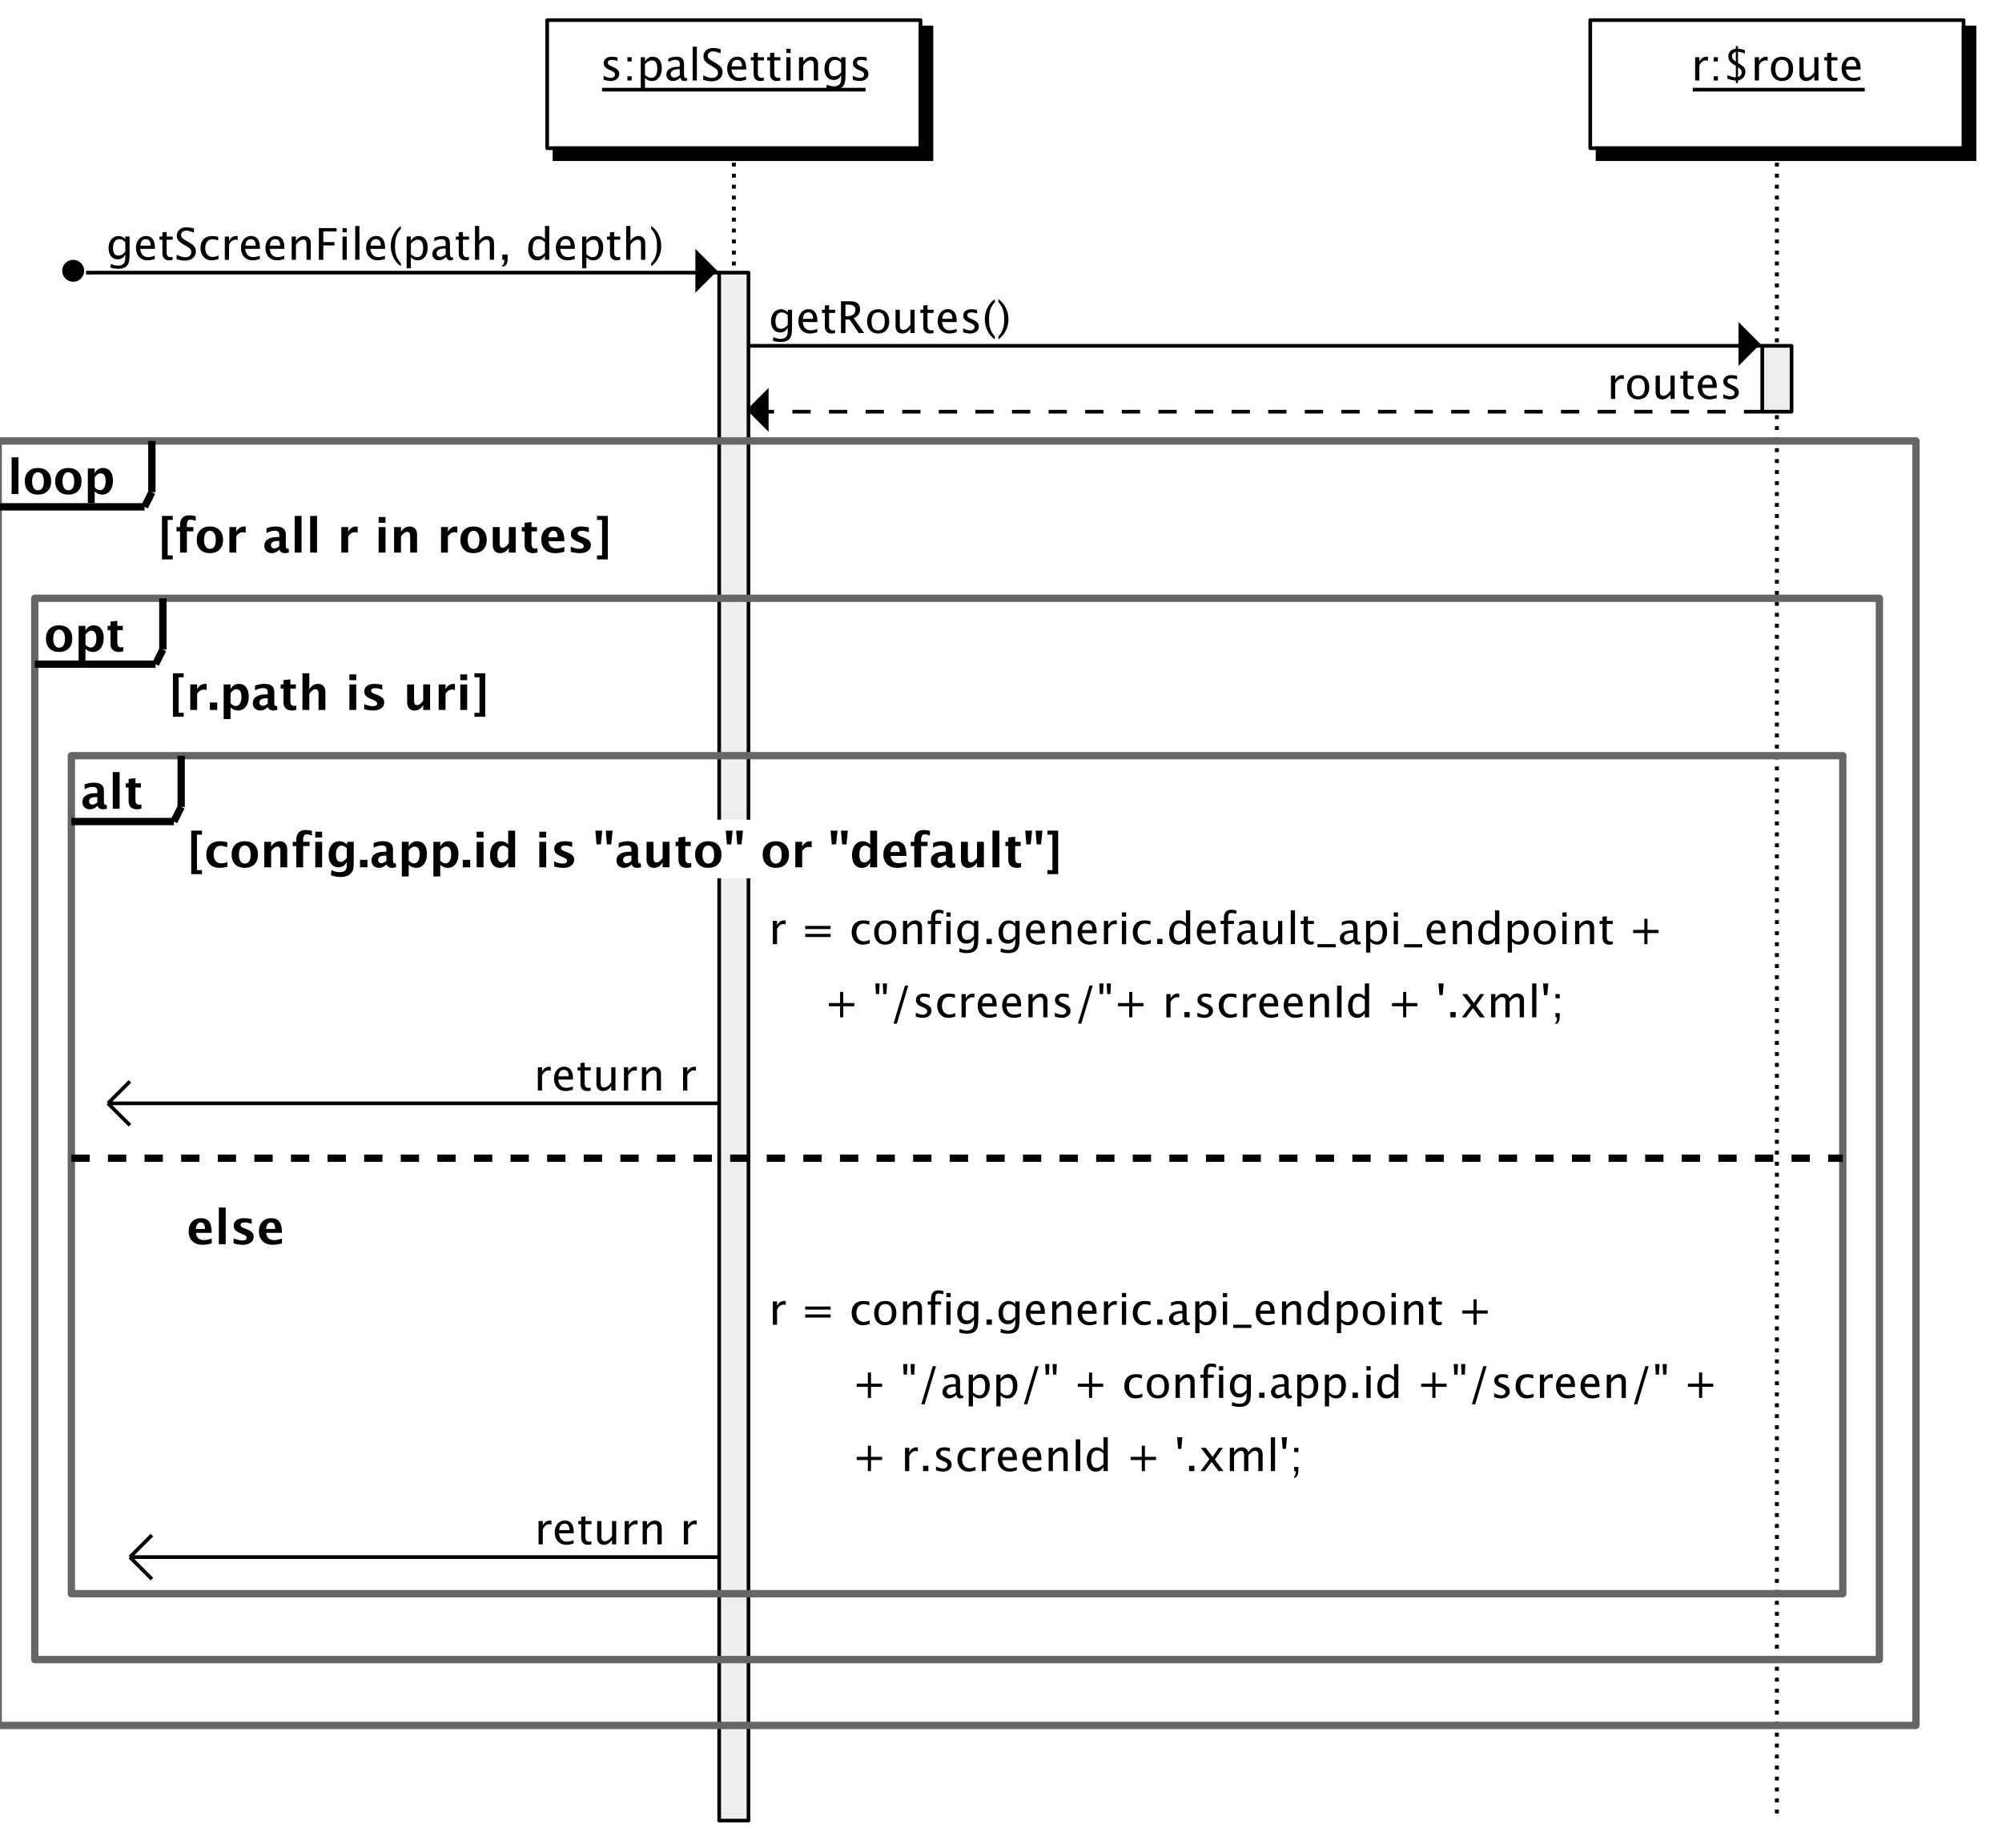 <?xml version="1.0" encoding="UTF-8" standalone="no"?>
<svg
   xmlns:dc="http://purl.org/dc/elements/1.1/"
   xmlns:cc="http://creativecommons.org/ns#"
   xmlns:rdf="http://www.w3.org/1999/02/22-rdf-syntax-ns#"
   xmlns:svg="http://www.w3.org/2000/svg"
   xmlns="http://www.w3.org/2000/svg"
   xmlns:sodipodi="http://sodipodi.sourceforge.net/DTD/sodipodi-0.dtd"
   xmlns:inkscape="http://www.inkscape.org/namespaces/inkscape"
   version="1.1"
   x="0px"
   y="0px"
   width="547px"
   height="505px"
   viewBox="0 0 547 505"
   id="svg2"
   inkscape:version="0.48.3.1 r9886"
   sodipodi:docname="palSettings-getScreenFile.svg">
  <rect x="0" y="0" width="547" height="505" fill="#333333" stroke="none"/>
  <defs
     id="defs288" />
  <sodipodi:namedview
     pagecolor="#ffffff"
     bordercolor="#666666"
     borderopacity="1"
     objecttolerance="10"
     gridtolerance="10"
     guidetolerance="10"
     inkscape:pageopacity="0"
     inkscape:pageshadow="2"
     inkscape:window-width="1617"
     inkscape:window-height="817"
     id="namedview286"
     showgrid="false"
     inkscape:zoom="0.93465346"
     inkscape:cx="195.52516"
     inkscape:cy="269.13231"
     inkscape:window-x="0"
     inkscape:window-y="24"
     inkscape:window-maximized="0"
     inkscape:current-layer="svg2" />
  <title
     id="title4" />
  <desc
     id="desc6">Creator: Quick Sequence Diagram Editor Producer: org.freehep.graphicsio.svg.SVGGraphics2D Revision: 12753  Source:  Date: diumenge, 24 / novembre / 2013 15:06:03 CET</desc>
  <g
     style="fill:#ffffff;fill-opacity:1;fill-rule:nonzero;stroke:none"
     id="g10">
    <path
       inkscape:connector-curvature="0"
       id="path12"
       d="M 0,0 547,0 547,505 0,505 0,0 z" />
  </g>
  <g
     style="fill:none;stroke:#000000;stroke-width:1;stroke-linecap:butt;stroke-linejoin:round;stroke-miterlimit:1;stroke-opacity:1;stroke-dasharray:1, 2;stroke-dashoffset:0"
     id="g14"
     stroke-miterlimit="1">
    <path
       inkscape:connector-curvature="0"
       id="path16"
       d="m 200.5,44.5 0,453" />
  </g>
  <g
     style="fill:none;stroke:#000000;stroke-width:1;stroke-linecap:butt;stroke-linejoin:round;stroke-miterlimit:1;stroke-opacity:1;stroke-dasharray:1, 2;stroke-dashoffset:0"
     id="g18"
     stroke-miterlimit="1">
    <path
       inkscape:connector-curvature="0"
       id="path20"
       d="m 200.5,44.5 0,453" />
  </g>
  <g
     style="fill:#eeeeee;fill-opacity:1;fill-rule:nonzero;stroke:none"
     id="g22">
    <path
       inkscape:connector-curvature="0"
       id="path24"
       d="m 196,74 8,0 0,423 -8,0 0,-423 z" />
  </g>
  <g
     style="fill:none;stroke:#000000;stroke-width:1;stroke-linecap:butt;stroke-linejoin:round;stroke-miterlimit:1;stroke-opacity:1;stroke-dasharray:none;stroke-dashoffset:0"
     id="g26"
     stroke-miterlimit="1">
    <path
       inkscape:connector-curvature="0"
       id="path28"
       d="m 196.5,74.5 8,0 0,423 -8,0 0,-423 z" />
  </g>
  <g
     style="fill:none;stroke:#000000;stroke-width:1;stroke-linecap:butt;stroke-linejoin:round;stroke-miterlimit:1;stroke-opacity:1;stroke-dasharray:1, 2;stroke-dashoffset:0"
     id="g30"
     stroke-miterlimit="1">
    <path
       inkscape:connector-curvature="0"
       id="path32"
       d="m 485.5,44.5 0,453" />
  </g>
  <g
     style="fill:none;stroke:#000000;stroke-width:1;stroke-linecap:butt;stroke-linejoin:round;stroke-miterlimit:1;stroke-opacity:1;stroke-dasharray:1, 2;stroke-dashoffset:0"
     id="g34"
     stroke-miterlimit="1">
    <path
       inkscape:connector-curvature="0"
       id="path36"
       d="m 485.5,44.5 0,453" />
  </g>
  <g
     style="fill:#eeeeee;fill-opacity:1;fill-rule:nonzero;stroke:none"
     id="g38">
    <path
       inkscape:connector-curvature="0"
       id="path40"
       d="m 481,94 8,0 0,18 -8,0 0,-18 z" />
  </g>
  <g
     style="fill:none;stroke:#000000;stroke-width:1;stroke-linecap:butt;stroke-linejoin:round;stroke-miterlimit:1;stroke-opacity:1;stroke-dasharray:none;stroke-dashoffset:0"
     id="g42"
     stroke-miterlimit="1">
    <path
       inkscape:connector-curvature="0"
       id="path44"
       d="m 481.5,94.5 8,0 0,18 -8,0 0,-18 z" />
  </g>
  <g
     style="fill:#000000;fill-opacity:1;fill-rule:nonzero;stroke:none"
     id="g50">
    <path
       inkscape:connector-curvature="0"
       id="path52"
       d="m 146.953,298 0,-6.359 1.156,0 0,1.188 q 0.688,-1.328 1.984,-1.328 0.188,0 0.375,0.031 l 0,1.078 Q 150.172,292.5 149.938,292.5 q -1.094,0 -1.828,1.297 l 0,4.203 -1.156,0 z m 9.566,-0.203 q -1.156,0.344 -1.984,0.344 -1.406,0 -2.289,-0.93 -0.883,-0.93 -0.883,-2.43 0,-1.438 0.781,-2.367 0.781,-0.93 2,-0.93 1.156,0 1.781,0.82 0.625,0.82 0.625,2.336 l 0,0.359 -4.016,0 q 0.25,2.266 2.219,2.266 0.719,0 1.766,-0.391 l 0,0.922 z m -3.938,-3.672 2.812,0 q 0,-1.766 -1.328,-1.766 -1.328,0 -1.484,1.766 z m 7.873,4.016 q -0.875,0 -1.367,-0.5 -0.492,-0.5 -0.492,-1.406 l 0,-3.734 -0.797,0 0,-0.859 0.797,0 0,-1.156 1.156,-0.109 0,1.266 1.656,0 0,0.859 -1.656,0 0,3.531 q 0,1.25 1.078,1.25 0.219,0 0.547,-0.078 l 0,0.797 q -0.531,0.141 -0.922,0.141 z m 6.566,-0.141 0,-1.203 q -0.922,1.344 -2.234,1.344 -0.844,0 -1.336,-0.523 -0.492,-0.523 -0.492,-1.414 l 0,-4.562 1.156,0 0,4.188 q 0,0.719 0.211,1.023 0.211,0.305 0.695,0.305 1.062,0 2,-1.391 l 0,-4.125 1.141,0 0,6.359 -1.141,0 z m 3.463,0 0,-6.359 1.156,0 0,1.188 Q 172.328,291.5 173.625,291.5 q 0.188,0 0.375,0.031 l 0,1.078 Q 173.703,292.5 173.469,292.5 q -1.094,0 -1.828,1.297 l 0,4.203 -1.156,0 z m 4.91,0 0,-6.359 1.156,0 0,1.188 q 0.906,-1.328 2.234,-1.328 0.828,0 1.32,0.523 0.492,0.523 0.492,1.398 l 0,4.578 -1.156,0 0,-4.203 q 0,-0.703 -0.211,-1.008 -0.211,-0.305 -0.68,-0.305 -1.062,0 -2,1.391 l 0,4.125 -1.156,0 z m 11.244,0 0,-6.359 1.156,0 0,1.188 q 0.688,-1.328 1.984,-1.328 0.188,0 0.375,0.031 l 0,1.078 Q 189.857,292.5 189.623,292.5 q -1.094,0 -1.828,1.297 l 0,4.203 -1.156,0 z" />
  </g>
  <g
     style="fill:none;stroke:#000000;stroke-width:1;stroke-linecap:butt;stroke-linejoin:round;stroke-miterlimit:1;stroke-opacity:1;stroke-dasharray:none;stroke-dashoffset:0"
     id="g54"
     stroke-miterlimit="1">
    <path
       inkscape:connector-curvature="0"
       id="path56"
       d="m 196.5,301.5 -167,0" />
  </g>
  <g
     style="fill:none;stroke:#000000;stroke-width:1;stroke-linecap:butt;stroke-linejoin:round;stroke-miterlimit:1;stroke-opacity:1;stroke-dasharray:none;stroke-dashoffset:0"
     id="g58"
     stroke-miterlimit="1">
    <path
       inkscape:connector-curvature="0"
       id="path60"
       d="m 29.5,301.5 6,-6" />
  </g>
  <g
     style="fill:none;stroke:#000000;stroke-width:1;stroke-linecap:butt;stroke-linejoin:round;stroke-miterlimit:1;stroke-opacity:1;stroke-dasharray:none;stroke-dashoffset:0"
     id="g62"
     stroke-miterlimit="1">
    <path
       inkscape:connector-curvature="0"
       id="path64"
       d="m 29.5,301.5 6,6" />
  </g>
  <g
     style="fill:#000000;fill-opacity:1;fill-rule:nonzero;stroke:none"
     id="g66">
    <path
       inkscape:connector-curvature="0"
       id="path68"
       d="m 30.172,73.109 0.141,-1 q 1,0.484 1.969,0.484 1.953,0 1.953,-2.078 l 0,-1 q -0.641,1.344 -2.094,1.344 -1.141,0 -1.812,-0.836 Q 29.656,69.188 29.656,67.781 q 0,-1.453 0.766,-2.367 Q 31.188,64.5 32.406,64.5 q 1.062,0 1.828,0.859 l 0,-0.719 1.172,0 0,4.625 q 0,1.5 -0.156,2.219 -0.156,0.719 -0.594,1.172 -0.75,0.797 -2.344,0.797 -1.109,0 -2.141,-0.344 z m 4.062,-4.312 0,-2.641 q -0.75,-0.797 -1.656,-0.797 -0.797,0 -1.25,0.641 -0.453,0.641 -0.453,1.75 0,2.094 1.484,2.094 1,0 1.875,-1.047 z m 8.061,2 q -1.156,0.344 -1.984,0.344 -1.406,0 -2.289,-0.93 -0.883,-0.93 -0.883,-2.43 0,-1.438 0.781,-2.367 0.781,-0.93 2,-0.93 1.156,0 1.781,0.82 0.625,0.82 0.625,2.336 l 0,0.359 -4.016,0 q 0.25,2.266 2.219,2.266 0.719,0 1.766,-0.391 l 0,0.922 z m -3.938,-3.672 2.812,0 q 0,-1.766 -1.328,-1.766 -1.328,0 -1.484,1.766 z m 7.873,4.016 q -0.875,0 -1.367,-0.5 -0.492,-0.5 -0.492,-1.406 l 0,-3.734 -0.797,0 0,-0.859 0.797,0 0,-1.156 1.156,-0.109 0,1.266 1.656,0 0,0.859 -1.656,0 0,3.531 q 0,1.25 1.078,1.25 0.219,0 0.547,-0.078 l 0,0.797 q -0.531,0.141 -0.922,0.141 z m 4.238,0.078 q -0.859,0 -2.219,-0.391 l 0,-1.219 q 1.453,0.688 2.406,0.688 0.719,0 1.164,-0.383 0.445,-0.383 0.445,-1.008 0,-0.5 -0.289,-0.859 Q 51.688,67.688 50.906,67.25 L 50.312,66.906 Q 49.203,66.266 48.75,65.711 48.297,65.156 48.297,64.406 q 0,-1 0.727,-1.648 Q 49.75,62.109 50.875,62.109 q 1,0 2.109,0.328 l 0,1.125 q -1.375,-0.531 -2.047,-0.531 -0.641,0 -1.055,0.336 -0.414,0.336 -0.414,0.852 0,0.438 0.305,0.773 0.305,0.336 1.117,0.805 L 51.5,66.141 q 1.125,0.641 1.57,1.211 0.445,0.57 0.445,1.367 0,1.125 -0.828,1.812 -0.828,0.688 -2.219,0.688 z m 7.291,-0.078 q -1.297,0 -2.141,-0.953 -0.844,-0.953 -0.844,-2.406 0,-1.547 0.836,-2.414 Q 56.447,64.5 57.963,64.5 q 0.734,0 1.656,0.203 l 0,0.969 Q 58.65,65.375 58.025,65.375 q -0.875,0 -1.414,0.664 -0.539,0.664 -0.539,1.773 0,1.078 0.547,1.742 0.547,0.664 1.438,0.664 0.797,0 1.641,-0.406 l 0,1 q -1.125,0.328 -1.938,0.328 z M 61.422,71 l 0,-6.359 1.156,0 0,1.188 Q 63.266,64.5 64.562,64.5 q 0.188,0 0.375,0.031 l 0,1.078 Q 64.641,65.5 64.406,65.5 q -1.094,0 -1.828,1.297 l 0,4.203 -1.156,0 z m 9.566,-0.203 q -1.156,0.344 -1.984,0.344 -1.406,0 -2.289,-0.93 -0.883,-0.93 -0.883,-2.43 0,-1.438 0.781,-2.367 0.781,-0.93 2,-0.93 1.156,0 1.781,0.82 0.625,0.82 0.625,2.336 l 0,0.359 -4.016,0 q 0.25,2.266 2.219,2.266 0.719,0 1.766,-0.391 l 0,0.922 z m -3.938,-3.672 2.812,0 q 0,-1.766 -1.328,-1.766 -1.328,0 -1.484,1.766 z m 10.623,3.672 q -1.156,0.344 -1.984,0.344 -1.406,0 -2.289,-0.93 -0.883,-0.93 -0.883,-2.43 0,-1.438 0.781,-2.367 0.781,-0.93 2,-0.93 1.156,0 1.781,0.82 0.625,0.82 0.625,2.336 l 0,0.359 -4.016,0 q 0.25,2.266 2.219,2.266 0.719,0 1.766,-0.391 l 0,0.922 z m -3.938,-3.672 2.812,0 q 0,-1.766 -1.328,-1.766 -1.328,0 -1.484,1.766 z m 5.967,3.875 0,-6.359 1.156,0 0,1.188 Q 81.766,64.5 83.094,64.5 q 0.828,0 1.32,0.523 0.492,0.523 0.492,1.398 l 0,4.578 -1.156,0 0,-4.203 q 0,-0.703 -0.211,-1.008 -0.211,-0.305 -0.68,-0.305 -1.062,0 -2,1.391 l 0,4.125 -1.156,0 z m 7.416,0 0,-8.672 4.844,0 0,0.922 -3.625,0 0,2.906 3.047,0 0,0.906 -3.047,0 0,3.938 -1.219,0 z m 6.465,0 0,-6.359 1.156,0 0,6.359 -1.156,0 z m 0,-7.516 0,-1.156 1.156,0 0,1.156 -1.156,0 z M 97.053,71 l 0,-9.25 1.156,0 0,9.25 -1.156,0 z m 8.125,-0.203 q -1.156,0.344 -1.984,0.344 -1.406,0 -2.289,-0.93 -0.883,-0.93 -0.883,-2.43 0,-1.438 0.781,-2.367 0.781,-0.93 2,-0.93 1.156,0 1.781,0.82 0.625,0.82 0.625,2.336 l 0,0.359 -4.016,0 q 0.25,2.266 2.219,2.266 0.719,0 1.766,-0.391 l 0,0.922 z m -3.938,-3.672 2.812,0 q 0,-1.766 -1.328,-1.766 -1.328,0 -1.484,1.766 z m 8.279,4.812 0,0.797 q -1.266,-0.859 -2.008,-2.344 -0.742,-1.484 -0.742,-3.156 0,-1.672 0.742,-3.148 0.742,-1.477 2.008,-2.336 l 0,0.797 q -0.859,0.938 -1.227,2.016 -0.367,1.078 -0.367,2.672 0,1.609 0.367,2.688 Q 108.66,71 109.52,71.938 z m 1.59,1.375 0,-8.672 1.156,0 0,1.188 Q 112.969,64.5 114.391,64.5 q 1.141,0 1.805,0.836 0.664,0.836 0.664,2.289 0,1.578 -0.75,2.547 -0.75,0.969 -1.969,0.969 -1.125,0 -1.875,-0.859 l 0,3.031 -1.156,0 z m 1.156,-3.828 q 0.891,0.797 1.703,0.797 1.656,0 1.656,-2.547 0,-2.234 -1.469,-2.234 -0.969,0 -1.891,1.047 l 0,2.938 z m 9.678,0.703 q -1.031,0.953 -2,0.953 -0.797,0 -1.312,-0.492 -0.516,-0.492 -0.516,-1.242 0,-1.047 0.875,-1.609 0.875,-0.562 2.5,-0.562 l 0.281,0 0,-0.766 q 0,-1.109 -1.141,-1.109 -0.906,0 -1.969,0.562 l 0,-0.953 Q 119.834,64.5 120.85,64.5 q 1.062,0 1.57,0.477 0.508,0.477 0.508,1.492 l 0,2.891 q 0,0.984 0.609,0.984 0.078,0 0.219,-0.031 l 0.078,0.641 q -0.391,0.188 -0.859,0.188 -0.812,0 -1.031,-0.953 z m -0.172,-0.625 0,-1.641 -0.391,-0.016 q -0.938,0 -1.523,0.359 -0.586,0.359 -0.586,0.953 0,0.406 0.289,0.695 0.289,0.289 0.711,0.289 0.719,0 1.5,-0.641 z m 5.424,1.578 q -0.875,0 -1.367,-0.5 -0.492,-0.5 -0.492,-1.406 l 0,-3.734 -0.797,0 0,-0.859 0.797,0 0,-1.156 1.156,-0.109 0,1.266 1.656,0 0,0.859 -1.656,0 0,3.531 q 0,1.25 1.078,1.25 0.219,0 0.547,-0.078 l 0,0.797 q -0.531,0.141 -0.922,0.141 z M 129.777,71 l 0,-9.25 1.156,0 0,4.078 Q 131.84,64.5 133.168,64.5 q 0.828,0 1.32,0.523 0.492,0.523 0.492,1.398 l 0,4.578 -1.156,0 0,-4.203 q 0,-0.703 -0.211,-1.008 -0.211,-0.305 -0.68,-0.305 -1.062,0 -2,1.391 l 0,4.125 -1.156,0 z m 7.463,1.875 0,-0.422 q 0.562,-0.156 0.562,-1.328 l 0,-0.125 -0.562,0 0,-1.453 1.453,0 0,1.266 q 0,1.922 -1.453,2.062 z M 148.896,71 l 0,-1.203 q -0.703,1.344 -2.109,1.344 -1.156,0 -1.812,-0.836 -0.656,-0.836 -0.656,-2.289 0,-1.594 0.742,-2.555 Q 145.803,64.5 147.021,64.5 q 1.141,0 1.875,0.859 l 0,-3.609 1.172,0 0,9.25 -1.172,0 z m 0,-4.844 q -0.891,-0.797 -1.688,-0.797 -1.672,0 -1.672,2.547 0,2.219 1.484,2.219 0.953,0 1.875,-1.047 l 0,-2.922 z m 8.131,4.641 q -1.156,0.344 -1.984,0.344 -1.406,0 -2.289,-0.93 -0.883,-0.93 -0.883,-2.43 0,-1.438 0.781,-2.367 0.781,-0.93 2,-0.93 1.156,0 1.781,0.82 0.625,0.82 0.625,2.336 l 0,0.359 -4.016,0 q 0.25,2.266 2.219,2.266 0.719,0 1.766,-0.391 l 0,0.922 z m -3.938,-3.672 2.812,0 q 0,-1.766 -1.328,-1.766 -1.328,0 -1.484,1.766 z m 5.967,6.188 0,-8.672 1.156,0 0,1.188 Q 160.916,64.5 162.338,64.5 q 1.141,0 1.805,0.836 0.664,0.836 0.664,2.289 0,1.578 -0.75,2.547 -0.75,0.969 -1.969,0.969 -1.125,0 -1.875,-0.859 l 0,3.031 -1.156,0 z m 1.156,-3.828 q 0.891,0.797 1.703,0.797 1.656,0 1.656,-2.547 0,-2.234 -1.469,-2.234 -0.969,0 -1.891,1.047 l 0,2.938 z m 8.303,1.656 q -0.875,0 -1.367,-0.5 -0.492,-0.5 -0.492,-1.406 l 0,-3.734 -0.797,0 0,-0.859 0.797,0 0,-1.156 1.156,-0.109 0,1.266 1.656,0 0,0.859 -1.656,0 0,3.531 q 0,1.25 1.078,1.25 0.219,0 0.547,-0.078 l 0,0.797 q -0.531,0.141 -0.922,0.141 z M 171.098,71 l 0,-9.25 1.156,0 0,4.078 Q 173.16,64.5 174.488,64.5 q 0.828,0 1.32,0.523 0.492,0.523 0.492,1.398 l 0,4.578 -1.156,0 0,-4.203 q 0,-0.703 -0.211,-1.008 -0.211,-0.305 -0.68,-0.305 -1.062,0 -2,1.391 l 0,4.125 -1.156,0 z m 6.822,0.938 0,0.797 q 1.266,-0.859 2.008,-2.344 0.742,-1.484 0.742,-3.156 0,-1.672 -0.742,-3.148 -0.742,-1.477 -2.008,-2.336 l 0,0.797 q 0.859,0.938 1.227,2.016 0.367,1.078 0.367,2.672 0,1.609 -0.367,2.688 Q 178.779,71 177.92,71.938 z" />
  </g>
  <g
     style="fill:none;stroke:#000000;stroke-width:1;stroke-linecap:butt;stroke-linejoin:round;stroke-miterlimit:1;stroke-opacity:1;stroke-dasharray:none;stroke-dashoffset:0"
     id="g70"
     stroke-miterlimit="1">
    <path
       inkscape:connector-curvature="0"
       id="path72"
       d="m 23.5,74.5 173,0" />
  </g>
  <g
     style="fill:#000000;fill-opacity:1;fill-rule:evenodd;stroke:none"
     id="g74">
    <path
       inkscape:connector-curvature="0"
       id="path76"
       d="m 196,74 -6,-6 0,12 z" />
  </g>
  <g
     style="fill:#000000;fill-opacity:1;fill-rule:nonzero;stroke:none"
     id="g78">
    <path
       inkscape:connector-curvature="0"
       id="path80"
       d="m 23,74 c 0,1.657 -1.343,3 -3,3 -1.657,0 -3,-1.343 -3,-3 0,-1.657 1.343,-3 3,-3 1.657,0 3,1.343 3,3 z" />
  </g>
  <g
     style="fill:#000000;fill-opacity:1;fill-rule:nonzero;stroke:none"
     id="g82">
    <path
       inkscape:connector-curvature="0"
       id="path84"
       d="m 147.156,422 0,-6.359 1.156,0 0,1.188 Q 149,415.5 150.297,415.5 q 0.188,0 0.375,0.031 l 0,1.078 Q 150.375,416.5 150.141,416.5 q -1.094,0 -1.828,1.297 l 0,4.203 -1.156,0 z m 9.566,-0.203 q -1.156,0.344 -1.984,0.344 -1.406,0 -2.289,-0.93 -0.883,-0.93 -0.883,-2.43 0,-1.438 0.781,-2.367 0.781,-0.93 2,-0.93 1.156,0 1.781,0.82 0.625,0.82 0.625,2.336 l 0,0.359 -4.016,0 q 0.25,2.266 2.219,2.266 0.719,0 1.766,-0.391 l 0,0.922 z m -3.938,-3.672 2.812,0 q 0,-1.766 -1.328,-1.766 -1.328,0 -1.484,1.766 z m 7.873,4.016 q -0.875,0 -1.367,-0.5 -0.492,-0.5 -0.492,-1.406 l 0,-3.734 -0.797,0 0,-0.859 0.797,0 0,-1.156 1.156,-0.109 0,1.266 1.656,0 0,0.859 -1.656,0 0,3.531 q 0,1.25 1.078,1.25 0.219,0 0.547,-0.078 l 0,0.797 q -0.531,0.141 -0.922,0.141 z M 167.225,422 l 0,-1.203 q -0.922,1.344 -2.234,1.344 -0.844,0 -1.336,-0.523 -0.492,-0.523 -0.492,-1.414 l 0,-4.562 1.156,0 0,4.188 q 0,0.719 0.211,1.023 0.211,0.305 0.695,0.305 1.062,0 2,-1.391 l 0,-4.125 1.141,0 0,6.359 -1.141,0 z m 3.463,0 0,-6.359 1.156,0 0,1.188 q 0.688,-1.328 1.984,-1.328 0.188,0 0.375,0.031 l 0,1.078 Q 173.906,416.5 173.672,416.5 q -1.094,0 -1.828,1.297 l 0,4.203 -1.156,0 z m 4.91,0 0,-6.359 1.156,0 0,1.188 q 0.906,-1.328 2.234,-1.328 0.828,0 1.32,0.523 0.492,0.523 0.492,1.398 l 0,4.578 -1.156,0 0,-4.203 q 0,-0.703 -0.211,-1.008 -0.211,-0.305 -0.68,-0.305 -1.062,0 -2,1.391 l 0,4.125 -1.156,0 z m 11.244,0 0,-6.359 1.156,0 0,1.188 q 0.688,-1.328 1.984,-1.328 0.188,0 0.375,0.031 l 0,1.078 Q 190.061,416.5 189.826,416.5 q -1.094,0 -1.828,1.297 l 0,4.203 -1.156,0 z" />
  </g>
  <g
     style="fill:none;stroke:#000000;stroke-width:1;stroke-linecap:butt;stroke-linejoin:round;stroke-miterlimit:1;stroke-opacity:1;stroke-dasharray:none;stroke-dashoffset:0"
     id="g86"
     stroke-miterlimit="1">
    <path
       inkscape:connector-curvature="0"
       id="path88"
       d="m 196.5,425.5 -161,0" />
  </g>
  <g
     style="fill:none;stroke:#000000;stroke-width:1;stroke-linecap:butt;stroke-linejoin:round;stroke-miterlimit:1;stroke-opacity:1;stroke-dasharray:none;stroke-dashoffset:0"
     id="g90"
     stroke-miterlimit="1">
    <path
       inkscape:connector-curvature="0"
       id="path92"
       d="m 35.5,425.5 6,-6" />
  </g>
  <g
     style="fill:none;stroke:#000000;stroke-width:1;stroke-linecap:butt;stroke-linejoin:round;stroke-miterlimit:1;stroke-opacity:1;stroke-dasharray:none;stroke-dashoffset:0"
     id="g94"
     stroke-miterlimit="1">
    <path
       inkscape:connector-curvature="0"
       id="path96"
       d="m 35.5,425.5 6,6" />
  </g>
  <g
     style="fill:#000000;fill-opacity:1;fill-rule:nonzero;stroke:none"
     id="g98">
    <path
       inkscape:connector-curvature="0"
       id="path100"
       d="m 211.156,258 0,-6.359 1.156,0 0,1.188 Q 213,251.5 214.297,251.5 q 0.188,0 0.375,0.031 l 0,1.078 Q 214.375,252.5 214.141,252.5 q -1.094,0 -1.828,1.297 l 0,4.203 -1.156,0 z m 8.848,-1.953 0,-0.859 6.938,0 0,0.859 -6.938,0 z m 0,-2.172 0,-0.859 6.938,0 0,0.859 -6.938,0 z m 15.68,4.266 q -1.297,0 -2.141,-0.953 -0.844,-0.953 -0.844,-2.406 0,-1.547 0.836,-2.414 0.836,-0.867 2.352,-0.867 0.734,0 1.656,0.203 l 0,0.969 q -0.969,-0.297 -1.594,-0.297 -0.875,0 -1.414,0.664 -0.539,0.664 -0.539,1.773 0,1.078 0.547,1.742 0.547,0.664 1.438,0.664 0.797,0 1.641,-0.406 l 0,1 q -1.125,0.328 -1.938,0.328 z m 6.146,0 q -1.359,0 -2.172,-0.906 -0.812,-0.906 -0.812,-2.422 0,-1.531 0.812,-2.422 0.812,-0.891 2.219,-0.891 1.406,0 2.219,0.891 0.812,0.891 0.812,2.422 0,1.547 -0.82,2.438 -0.82,0.891 -2.258,0.891 z m 0.016,-0.859 q 1.844,0 1.844,-2.469 0,-2.453 -1.812,-2.453 -1.812,0 -1.812,2.453 0,2.469 1.781,2.469 z m 4.871,0.719 0,-6.359 1.156,0 0,1.188 Q 248.779,251.5 250.107,251.5 q 0.828,0 1.32,0.523 0.492,0.523 0.492,1.398 l 0,4.578 -1.156,0 0,-4.203 q 0,-0.703 -0.211,-1.008 -0.211,-0.305 -0.68,-0.305 -1.062,0 -2,1.391 l 0,4.125 -1.156,0 z m 8.822,-5.5 0,5.5 -1.156,0 0,-5.5 -0.906,0 0,-0.859 0.906,0 0,-0.766 q 0,-2.281 2.078,-2.281 0.578,0 1.312,0.203 l 0,0.906 q -0.781,-0.234 -1.25,-0.234 -0.562,0 -0.773,0.273 -0.211,0.273 -0.211,1.008 l 0,0.891 1.594,0 0,0.859 -1.594,0 z m 3.037,5.5 0,-6.359 1.156,0 0,6.359 -1.156,0 z m 0,-7.516 0,-1.156 1.156,0 0,1.156 -1.156,0 z m 3.484,9.625 0.141,-1 q 1,0.484 1.969,0.484 1.953,0 1.953,-2.078 l 0,-1 q -0.641,1.344 -2.094,1.344 -1.141,0 -1.812,-0.836 -0.672,-0.836 -0.672,-2.242 0,-1.453 0.766,-2.367 0.766,-0.914 1.984,-0.914 1.062,0 1.828,0.859 l 0,-0.719 1.172,0 0,4.625 q 0,1.5 -0.156,2.219 -0.156,0.719 -0.594,1.172 -0.75,0.797 -2.344,0.797 -1.109,0 -2.141,-0.344 z m 4.062,-4.312 0,-2.641 q -0.75,-0.797 -1.656,-0.797 -0.797,0 -1.25,0.641 -0.453,0.641 -0.453,1.75 0,2.094 1.484,2.094 1,0 1.875,-1.047 z m 3.42,2.203 0,-1.453 1.453,0 0,1.453 -1.453,0 z m 3.797,2.109 0.141,-1 q 1,0.484 1.969,0.484 1.953,0 1.953,-2.078 l 0,-1 q -0.641,1.344 -2.094,1.344 -1.141,0 -1.812,-0.836 -0.672,-0.836 -0.672,-2.242 0,-1.453 0.766,-2.367 0.766,-0.914 1.984,-0.914 1.062,0 1.828,0.859 l 0,-0.719 1.172,0 0,4.625 q 0,1.5 -0.156,2.219 -0.156,0.719 -0.594,1.172 -0.75,0.797 -2.344,0.797 -1.109,0 -2.141,-0.344 z m 4.062,-4.312 0,-2.641 q -0.75,-0.797 -1.656,-0.797 -0.797,0 -1.25,0.641 -0.453,0.641 -0.453,1.75 0,2.094 1.484,2.094 1,0 1.875,-1.047 z m 8.061,2 q -1.156,0.344 -1.984,0.344 -1.406,0 -2.289,-0.93 -0.883,-0.93 -0.883,-2.43 0,-1.438 0.781,-2.367 0.781,-0.93 2,-0.93 1.156,0 1.781,0.82 0.625,0.82 0.625,2.336 l 0,0.359 -4.016,0 q 0.25,2.266 2.219,2.266 0.719,0 1.766,-0.391 l 0,0.922 z m -3.938,-3.672 2.812,0 q 0,-1.766 -1.328,-1.766 -1.328,0 -1.484,1.766 z m 5.967,3.875 0,-6.359 1.156,0 0,1.188 q 0.906,-1.328 2.234,-1.328 0.828,0 1.32,0.523 0.492,0.523 0.492,1.398 l 0,4.578 -1.156,0 0,-4.203 q 0,-0.703 -0.211,-1.008 -0.211,-0.305 -0.68,-0.305 -1.062,0 -2,1.391 l 0,4.125 -1.156,0 z m 12.104,-0.203 q -1.156,0.344 -1.984,0.344 -1.406,0 -2.289,-0.93 -0.883,-0.93 -0.883,-2.43 0,-1.438 0.781,-2.367 0.781,-0.93 2,-0.93 1.156,0 1.781,0.82 0.625,0.82 0.625,2.336 l 0,0.359 -4.016,0 q 0.25,2.266 2.219,2.266 0.719,0 1.766,-0.391 l 0,0.922 z m -3.938,-3.672 2.812,0 q 0,-1.766 -1.328,-1.766 -1.328,0 -1.484,1.766 z m 5.967,3.875 0,-6.359 1.156,0 0,1.188 q 0.688,-1.328 1.984,-1.328 0.188,0 0.375,0.031 l 0,1.078 Q 304.844,252.5 304.609,252.5 q -1.094,0 -1.828,1.297 l 0,4.203 -1.156,0 z m 4.91,0 0,-6.359 1.156,0 0,6.359 -1.156,0 z m 0,-7.516 0,-1.156 1.156,0 0,1.156 -1.156,0 z m 5.953,7.656 q -1.297,0 -2.141,-0.953 -0.844,-0.953 -0.844,-2.406 0,-1.547 0.836,-2.414 0.836,-0.867 2.352,-0.867 0.734,0 1.656,0.203 l 0,0.969 q -0.969,-0.297 -1.594,-0.297 -0.875,0 -1.414,0.664 -0.539,0.664 -0.539,1.773 0,1.078 0.547,1.742 0.547,0.664 1.438,0.664 0.797,0 1.641,-0.406 l 0,1 q -1.125,0.328 -1.938,0.328 z M 316.166,258 l 0,-1.453 1.453,0 0,1.453 -1.453,0 z m 7.859,0 0,-1.203 q -0.703,1.344 -2.109,1.344 -1.156,0 -1.812,-0.836 -0.656,-0.836 -0.656,-2.289 0,-1.594 0.742,-2.555 0.742,-0.961 1.961,-0.961 1.141,0 1.875,0.859 l 0,-3.609 1.172,0 0,9.25 -1.172,0 z m 0,-4.844 q -0.891,-0.797 -1.688,-0.797 -1.672,0 -1.672,2.547 0,2.219 1.484,2.219 0.953,0 1.875,-1.047 l 0,-2.922 z m 8.131,4.641 q -1.156,0.344 -1.984,0.344 -1.406,0 -2.289,-0.93 Q 327,256.281 327,254.781 q 0,-1.438 0.781,-2.367 0.781,-0.93 2,-0.93 1.156,0 1.781,0.82 0.625,0.82 0.625,2.336 l 0,0.359 -4.016,0 q 0.25,2.266 2.219,2.266 0.719,0 1.766,-0.391 l 0,0.922 z m -3.938,-3.672 2.812,0 q 0,-1.766 -1.328,-1.766 -1.328,0 -1.484,1.766 z m 7.342,-1.625 0,5.5 -1.156,0 0,-5.5 -0.906,0 0,-0.859 0.906,0 0,-0.766 q 0,-2.281 2.078,-2.281 0.578,0 1.312,0.203 l 0,0.906 q -0.781,-0.234 -1.25,-0.234 -0.562,0 -0.773,0.273 -0.211,0.273 -0.211,1.008 l 0,0.891 1.594,0 0,0.859 -1.594,0 z m 6.318,4.688 q -1.031,0.953 -2,0.953 -0.797,0 -1.312,-0.492 -0.516,-0.492 -0.516,-1.242 0,-1.047 0.875,-1.609 0.875,-0.562 2.5,-0.562 l 0.281,0 0,-0.766 q 0,-1.109 -1.141,-1.109 -0.906,0 -1.969,0.562 l 0,-0.953 q 1.172,-0.469 2.188,-0.469 1.062,0 1.57,0.477 0.508,0.477 0.508,1.492 l 0,2.891 q 0,0.984 0.609,0.984 0.078,0 0.219,-0.031 l 0.078,0.641 q -0.391,0.188 -0.859,0.188 -0.812,0 -1.031,-0.953 z m -0.172,-0.625 0,-1.641 -0.391,-0.016 q -0.938,0 -1.523,0.359 -0.586,0.359 -0.586,0.953 0,0.406 0.289,0.695 0.289,0.289 0.711,0.289 0.719,0 1.5,-0.641 z m 7.502,1.438 0,-1.203 q -0.922,1.344 -2.234,1.344 -0.844,0 -1.336,-0.523 -0.492,-0.523 -0.492,-1.414 l 0,-4.562 1.156,0 0,4.188 q 0,0.719 0.211,1.023 0.211,0.305 0.695,0.305 1.062,0 2,-1.391 l 0,-4.125 1.141,0 0,6.359 -1.141,0 z m 3.463,0 0,-9.25 1.156,0 0,9.25 -1.156,0 z m 5.375,0.141 q -0.875,0 -1.367,-0.5 -0.492,-0.5 -0.492,-1.406 l 0,-3.734 -0.797,0 0,-0.859 0.797,0 0,-1.156 1.156,-0.109 0,1.266 1.656,0 0,0.859 -1.656,0 0,3.531 q 0,1.25 1.078,1.25 0.219,0 0.547,-0.078 l 0,0.797 q -0.531,0.141 -0.922,0.141 z m 1.926,0.734 0,-0.875 4.984,0 0,0.875 -4.984,0 z m 9.938,-1.688 q -1.031,0.953 -2,0.953 -0.797,0 -1.312,-0.492 -0.516,-0.492 -0.516,-1.242 0,-1.047 0.875,-1.609 0.875,-0.562 2.5,-0.562 l 0.281,0 0,-0.766 q 0,-1.109 -1.141,-1.109 -0.906,0 -1.969,0.562 l 0,-0.953 q 1.172,-0.469 2.188,-0.469 1.062,0 1.57,0.477 0.508,0.477 0.508,1.492 l 0,2.891 q 0,0.984 0.609,0.984 0.078,0 0.219,-0.031 l 0.078,0.641 q -0.391,0.188 -0.859,0.188 -0.812,0 -1.031,-0.953 z m -0.172,-0.625 0,-1.641 -0.391,-0.016 q -0.938,0 -1.523,0.359 -0.586,0.359 -0.586,0.953 0,0.406 0.289,0.695 0.289,0.289 0.711,0.289 0.719,0 1.5,-0.641 z m 3.518,3.75 0,-8.672 1.156,0 0,1.188 q 0.703,-1.328 2.125,-1.328 1.141,0 1.805,0.836 0.664,0.836 0.664,2.289 0,1.578 -0.75,2.547 -0.75,0.969 -1.969,0.969 -1.125,0 -1.875,-0.859 l 0,3.031 -1.156,0 z m 1.156,-3.828 q 0.891,0.797 1.703,0.797 1.656,0 1.656,-2.547 0,-2.234 -1.469,-2.234 -0.969,0 -1.891,1.047 l 0,2.938 z m 6.396,1.516 0,-6.359 1.156,0 0,6.359 -1.156,0 z m 0,-7.516 0,-1.156 1.156,0 0,1.156 -1.156,0 z m 2.812,8.391 0,-0.875 4.984,0 0,0.875 -4.984,0 z m 11.312,-1.078 q -1.156,0.344 -1.984,0.344 -1.406,0 -2.289,-0.93 -0.883,-0.93 -0.883,-2.43 0,-1.438 0.781,-2.367 0.781,-0.93 2,-0.93 1.156,0 1.781,0.82 0.625,0.82 0.625,2.336 l 0,0.359 -4.016,0 q 0.25,2.266 2.219,2.266 0.719,0 1.766,-0.391 l 0,0.922 z m -3.938,-3.672 2.812,0 q 0,-1.766 -1.328,-1.766 -1.328,0 -1.484,1.766 z m 5.967,3.875 0,-6.359 1.156,0 0,1.188 q 0.906,-1.328 2.234,-1.328 0.828,0 1.32,0.523 0.492,0.523 0.492,1.398 l 0,4.578 -1.156,0 0,-4.203 q 0,-0.703 -0.211,-1.008 -0.211,-0.305 -0.68,-0.305 -1.062,0 -2,1.391 l 0,4.125 -1.156,0 z m 11.525,0 0,-1.203 q -0.703,1.344 -2.109,1.344 -1.156,0 -1.812,-0.836 -0.656,-0.836 -0.656,-2.289 0,-1.594 0.742,-2.555 0.742,-0.961 1.961,-0.961 1.141,0 1.875,0.859 l 0,-3.609 1.172,0 0,9.25 -1.172,0 z m 0,-4.844 q -0.891,-0.797 -1.688,-0.797 -1.672,0 -1.672,2.547 0,2.219 1.484,2.219 0.953,0 1.875,-1.047 l 0,-2.922 z m 3.475,7.156 0,-8.672 1.156,0 0,1.188 q 0.703,-1.328 2.125,-1.328 1.141,0 1.805,0.836 0.664,0.836 0.664,2.289 0,1.578 -0.75,2.547 -0.75,0.969 -1.969,0.969 -1.125,0 -1.875,-0.859 l 0,3.031 -1.156,0 z m 1.156,-3.828 q 0.891,0.797 1.703,0.797 1.656,0 1.656,-2.547 0,-2.234 -1.469,-2.234 -0.969,0 -1.891,1.047 l 0,2.938 z M 422,258.141 q -1.359,0 -2.172,-0.906 -0.812,-0.906 -0.812,-2.422 0,-1.531 0.812,-2.422 0.812,-0.891 2.219,-0.891 1.406,0 2.219,0.891 0.812,0.891 0.812,2.422 0,1.547 -0.82,2.438 -0.82,0.891 -2.258,0.891 z m 0.016,-0.859 q 1.844,0 1.844,-2.469 0,-2.453 -1.812,-2.453 -1.812,0 -1.812,2.453 0,2.469 1.781,2.469 z m 4.871,0.719 0,-6.359 1.156,0 0,6.359 -1.156,0 z m 0,-7.516 0,-1.156 1.156,0 0,1.156 -1.156,0 z m 3.469,7.516 0,-6.359 1.156,0 0,1.188 q 0.906,-1.328 2.234,-1.328 0.828,0 1.32,0.523 0.492,0.523 0.492,1.398 l 0,4.578 -1.156,0 0,-4.203 q 0,-0.703 -0.211,-1.008 -0.211,-0.305 -0.68,-0.305 -1.062,0 -2,1.391 l 0,4.125 -1.156,0 z m 9.354,0.141 q -0.875,0 -1.367,-0.5 -0.492,-0.5 -0.492,-1.406 l 0,-3.734 -0.797,0 0,-0.859 0.797,0 0,-1.156 1.156,-0.109 0,1.266 1.656,0 0,0.859 -1.656,0 0,3.531 q 0,1.25 1.078,1.25 0.219,0 0.547,-0.078 l 0,0.797 q -0.531,0.141 -0.922,0.141 z M 449.275,258 l 0,-3.031 -3.047,0 0,-0.875 3.047,0 0,-3.031 0.859,0 0,3.031 3.031,0 0,0.875 -3.031,0 0,3.031 -0.859,0 z" />
  </g>
  <g
     style="fill:#000000;fill-opacity:1;fill-rule:nonzero;stroke:none"
     id="g102">
    <path
       inkscape:connector-curvature="0"
       id="path104"
       d="m 211.156,362 0,-6.359 1.156,0 0,1.188 Q 213,355.5 214.297,355.5 q 0.188,0 0.375,0.031 l 0,1.078 Q 214.375,356.5 214.141,356.5 q -1.094,0 -1.828,1.297 l 0,4.203 -1.156,0 z m 8.848,-1.953 0,-0.859 6.938,0 0,0.859 -6.938,0 z m 0,-2.172 0,-0.859 6.938,0 0,0.859 -6.938,0 z m 15.68,4.266 q -1.297,0 -2.141,-0.953 -0.844,-0.953 -0.844,-2.406 0,-1.547 0.836,-2.414 0.836,-0.867 2.352,-0.867 0.734,0 1.656,0.203 l 0,0.969 q -0.969,-0.297 -1.594,-0.297 -0.875,0 -1.414,0.664 -0.539,0.664 -0.539,1.773 0,1.078 0.547,1.742 0.547,0.664 1.438,0.664 0.797,0 1.641,-0.406 l 0,1 q -1.125,0.328 -1.938,0.328 z m 6.146,0 q -1.359,0 -2.172,-0.906 -0.812,-0.906 -0.812,-2.422 0,-1.531 0.812,-2.422 0.812,-0.891 2.219,-0.891 1.406,0 2.219,0.891 0.812,0.891 0.812,2.422 0,1.547 -0.82,2.438 -0.82,0.891 -2.258,0.891 z m 0.016,-0.859 q 1.844,0 1.844,-2.469 0,-2.453 -1.812,-2.453 -1.812,0 -1.812,2.453 0,2.469 1.781,2.469 z m 4.871,0.719 0,-6.359 1.156,0 0,1.188 Q 248.779,355.5 250.107,355.5 q 0.828,0 1.32,0.523 0.492,0.523 0.492,1.398 l 0,4.578 -1.156,0 0,-4.203 q 0,-0.703 -0.211,-1.008 -0.211,-0.305 -0.68,-0.305 -1.062,0 -2,1.391 l 0,4.125 -1.156,0 z m 8.822,-5.5 0,5.5 -1.156,0 0,-5.5 -0.906,0 0,-0.859 0.906,0 0,-0.766 q 0,-2.281 2.078,-2.281 0.578,0 1.312,0.203 l 0,0.906 q -0.781,-0.234 -1.25,-0.234 -0.562,0 -0.773,0.273 -0.211,0.273 -0.211,1.008 l 0,0.891 1.594,0 0,0.859 -1.594,0 z m 3.037,5.5 0,-6.359 1.156,0 0,6.359 -1.156,0 z m 0,-7.516 0,-1.156 1.156,0 0,1.156 -1.156,0 z m 3.484,9.625 0.141,-1 q 1,0.484 1.969,0.484 1.953,0 1.953,-2.078 l 0,-1 q -0.641,1.344 -2.094,1.344 -1.141,0 -1.812,-0.836 -0.672,-0.836 -0.672,-2.242 0,-1.453 0.766,-2.367 0.766,-0.914 1.984,-0.914 1.062,0 1.828,0.859 l 0,-0.719 1.172,0 0,4.625 q 0,1.5 -0.156,2.219 -0.156,0.719 -0.594,1.172 -0.75,0.797 -2.344,0.797 -1.109,0 -2.141,-0.344 z m 4.062,-4.312 0,-2.641 q -0.75,-0.797 -1.656,-0.797 -0.797,0 -1.25,0.641 -0.453,0.641 -0.453,1.75 0,2.094 1.484,2.094 1,0 1.875,-1.047 z m 3.42,2.203 0,-1.453 1.453,0 0,1.453 -1.453,0 z m 3.797,2.109 0.141,-1 q 1,0.484 1.969,0.484 1.953,0 1.953,-2.078 l 0,-1 q -0.641,1.344 -2.094,1.344 -1.141,0 -1.812,-0.836 -0.672,-0.836 -0.672,-2.242 0,-1.453 0.766,-2.367 0.766,-0.914 1.984,-0.914 1.062,0 1.828,0.859 l 0,-0.719 1.172,0 0,4.625 q 0,1.5 -0.156,2.219 -0.156,0.719 -0.594,1.172 -0.75,0.797 -2.344,0.797 -1.109,0 -2.141,-0.344 z m 4.062,-4.312 0,-2.641 q -0.75,-0.797 -1.656,-0.797 -0.797,0 -1.25,0.641 -0.453,0.641 -0.453,1.75 0,2.094 1.484,2.094 1,0 1.875,-1.047 z m 8.061,2 q -1.156,0.344 -1.984,0.344 -1.406,0 -2.289,-0.93 -0.883,-0.93 -0.883,-2.43 0,-1.438 0.781,-2.367 0.781,-0.93 2,-0.93 1.156,0 1.781,0.82 0.625,0.82 0.625,2.336 l 0,0.359 -4.016,0 q 0.25,2.266 2.219,2.266 0.719,0 1.766,-0.391 l 0,0.922 z m -3.938,-3.672 2.812,0 q 0,-1.766 -1.328,-1.766 -1.328,0 -1.484,1.766 z m 5.967,3.875 0,-6.359 1.156,0 0,1.188 q 0.906,-1.328 2.234,-1.328 0.828,0 1.32,0.523 0.492,0.523 0.492,1.398 l 0,4.578 -1.156,0 0,-4.203 q 0,-0.703 -0.211,-1.008 -0.211,-0.305 -0.68,-0.305 -1.062,0 -2,1.391 l 0,4.125 -1.156,0 z m 12.104,-0.203 q -1.156,0.344 -1.984,0.344 -1.406,0 -2.289,-0.93 -0.883,-0.93 -0.883,-2.43 0,-1.438 0.781,-2.367 0.781,-0.93 2,-0.93 1.156,0 1.781,0.82 0.625,0.82 0.625,2.336 l 0,0.359 -4.016,0 q 0.25,2.266 2.219,2.266 0.719,0 1.766,-0.391 l 0,0.922 z m -3.938,-3.672 2.812,0 q 0,-1.766 -1.328,-1.766 -1.328,0 -1.484,1.766 z m 5.967,3.875 0,-6.359 1.156,0 0,1.188 q 0.688,-1.328 1.984,-1.328 0.188,0 0.375,0.031 l 0,1.078 Q 304.844,356.5 304.609,356.5 q -1.094,0 -1.828,1.297 l 0,4.203 -1.156,0 z m 4.91,0 0,-6.359 1.156,0 0,6.359 -1.156,0 z m 0,-7.516 0,-1.156 1.156,0 0,1.156 -1.156,0 z m 5.953,7.656 q -1.297,0 -2.141,-0.953 -0.844,-0.953 -0.844,-2.406 0,-1.547 0.836,-2.414 0.836,-0.867 2.352,-0.867 0.734,0 1.656,0.203 l 0,0.969 q -0.969,-0.297 -1.594,-0.297 -0.875,0 -1.414,0.664 -0.539,0.664 -0.539,1.773 0,1.078 0.547,1.742 0.547,0.664 1.438,0.664 0.797,0 1.641,-0.406 l 0,1 q -1.125,0.328 -1.938,0.328 z M 316.166,362 l 0,-1.453 1.453,0 0,1.453 -1.453,0 z m 7.062,-0.812 q -1.031,0.953 -2,0.953 -0.797,0 -1.312,-0.492 -0.516,-0.492 -0.516,-1.242 0,-1.047 0.875,-1.609 0.875,-0.562 2.5,-0.562 l 0.281,0 0,-0.766 q 0,-1.109 -1.141,-1.109 -0.906,0 -1.969,0.562 l 0,-0.953 q 1.172,-0.469 2.188,-0.469 1.062,0 1.57,0.477 0.508,0.477 0.508,1.492 l 0,2.891 q 0,0.984 0.609,0.984 0.078,0 0.219,-0.031 l 0.078,0.641 q -0.391,0.188 -0.859,0.188 -0.812,0 -1.031,-0.953 z m -0.172,-0.625 0,-1.641 -0.391,-0.016 q -0.938,0 -1.523,0.359 -0.586,0.359 -0.586,0.953 0,0.406 0.289,0.695 0.289,0.289 0.711,0.289 0.719,0 1.5,-0.641 z m 3.518,3.75 0,-8.672 1.156,0 0,1.188 q 0.703,-1.328 2.125,-1.328 1.141,0 1.805,0.836 0.664,0.836 0.664,2.289 0,1.578 -0.75,2.547 -0.75,0.969 -1.969,0.969 -1.125,0 -1.875,-0.859 l 0,3.031 -1.156,0 z m 1.156,-3.828 q 0.891,0.797 1.703,0.797 1.656,0 1.656,-2.547 0,-2.234 -1.469,-2.234 -0.969,0 -1.891,1.047 l 0,2.938 z m 6.396,1.516 0,-6.359 1.156,0 0,6.359 -1.156,0 z m 0,-7.516 0,-1.156 1.156,0 0,1.156 -1.156,0 z m 2.812,8.391 0,-0.875 4.984,0 0,0.875 -4.984,0 z m 11.312,-1.078 q -1.156,0.344 -1.984,0.344 -1.406,0 -2.289,-0.93 -0.883,-0.93 -0.883,-2.43 0,-1.438 0.781,-2.367 0.781,-0.93 2,-0.93 1.156,0 1.781,0.82 0.625,0.82 0.625,2.336 l 0,0.359 -4.016,0 q 0.25,2.266 2.219,2.266 0.719,0 1.766,-0.391 l 0,0.922 z m -3.938,-3.672 2.812,0 q 0,-1.766 -1.328,-1.766 -1.328,0 -1.484,1.766 z m 5.967,3.875 0,-6.359 1.156,0 0,1.188 q 0.906,-1.328 2.234,-1.328 0.828,0 1.32,0.523 0.492,0.523 0.492,1.398 l 0,4.578 -1.156,0 0,-4.203 q 0,-0.703 -0.211,-1.008 -0.211,-0.305 -0.68,-0.305 -1.062,0 -2,1.391 l 0,4.125 -1.156,0 z m 11.525,0 0,-1.203 q -0.703,1.344 -2.109,1.344 -1.156,0 -1.812,-0.836 -0.656,-0.836 -0.656,-2.289 0,-1.594 0.742,-2.555 0.742,-0.961 1.961,-0.961 1.141,0 1.875,0.859 l 0,-3.609 1.172,0 0,9.25 -1.172,0 z m 0,-4.844 q -0.891,-0.797 -1.688,-0.797 -1.672,0 -1.672,2.547 0,2.219 1.484,2.219 0.953,0 1.875,-1.047 l 0,-2.922 z m 3.475,7.156 0,-8.672 1.156,0 0,1.188 q 0.703,-1.328 2.125,-1.328 1.141,0 1.805,0.836 0.664,0.836 0.664,2.289 0,1.578 -0.75,2.547 -0.75,0.969 -1.969,0.969 -1.125,0 -1.875,-0.859 l 0,3.031 -1.156,0 z m 1.156,-3.828 q 0.891,0.797 1.703,0.797 1.656,0 1.656,-2.547 0,-2.234 -1.469,-2.234 -0.969,0 -1.891,1.047 l 0,2.938 z m 8.881,1.656 q -1.359,0 -2.172,-0.906 -0.812,-0.906 -0.812,-2.422 0,-1.531 0.812,-2.422 0.812,-0.891 2.219,-0.891 1.406,0 2.219,0.891 0.812,0.891 0.812,2.422 0,1.547 -0.82,2.438 -0.82,0.891 -2.258,0.891 z m 0.016,-0.859 q 1.844,0 1.844,-2.469 0,-2.453 -1.812,-2.453 -1.812,0 -1.812,2.453 0,2.469 1.781,2.469 z m 4.871,0.719 0,-6.359 1.156,0 0,6.359 -1.156,0 z m 0,-7.516 0,-1.156 1.156,0 0,1.156 -1.156,0 z m 3.469,7.516 0,-6.359 1.156,0 0,1.188 q 0.906,-1.328 2.234,-1.328 0.828,0 1.32,0.523 0.492,0.523 0.492,1.398 l 0,4.578 -1.156,0 0,-4.203 q 0,-0.703 -0.211,-1.008 -0.211,-0.305 -0.68,-0.305 -1.062,0 -2,1.391 l 0,4.125 -1.156,0 z m 9.354,0.141 q -0.875,0 -1.367,-0.5 -0.492,-0.5 -0.492,-1.406 l 0,-3.734 -0.797,0 0,-0.859 0.797,0 0,-1.156 1.156,-0.109 0,1.266 1.656,0 0,0.859 -1.656,0 0,3.531 q 0,1.25 1.078,1.25 0.219,0 0.547,-0.078 l 0,0.797 q -0.531,0.141 -0.922,0.141 z M 402.594,362 l 0,-3.031 -3.047,0 0,-0.875 3.047,0 0,-3.031 0.859,0 0,3.031 3.031,0 0,0.875 -3.031,0 0,3.031 -0.859,0 z" />
  </g>
  <g
     style="fill:#000000;fill-opacity:1;fill-rule:nonzero;stroke:none"
     id="g106">
    <path
       inkscape:connector-curvature="0"
       id="path108"
       d="m 237.125,382 0,-3.031 -3.047,0 0,-0.875 3.047,0 0,-3.031 0.859,0 0,3.031 3.031,0 0,0.875 -3.031,0 0,3.031 -0.859,0 z m 9.789,-6.359 -0.141,-2.891 1.156,0 -0.141,2.891 -0.875,0 z m 2.016,0 -0.141,-2.891 1.156,0 -0.141,2.891 -0.875,0 z m 2.795,8.094 3.125,-10.406 0.906,0 -3.109,10.406 -0.922,0 z m 9.605,-2.547 q -1.031,0.953 -2,0.953 -0.797,0 -1.312,-0.492 -0.516,-0.492 -0.516,-1.242 0,-1.047 0.875,-1.609 0.875,-0.562 2.5,-0.562 l 0.281,0 0,-0.766 q 0,-1.109 -1.141,-1.109 -0.906,0 -1.969,0.562 l 0,-0.953 q 1.172,-0.469 2.188,-0.469 1.062,0 1.57,0.477 0.508,0.477 0.508,1.492 l 0,2.891 q 0,0.984 0.609,0.984 0.078,0 0.219,-0.031 l 0.078,0.641 q -0.391,0.188 -0.859,0.188 -0.812,0 -1.031,-0.953 z m -0.172,-0.625 0,-1.641 -0.391,-0.016 q -0.938,0 -1.523,0.359 -0.586,0.359 -0.586,0.953 0,0.406 0.289,0.695 0.289,0.289 0.711,0.289 0.719,0 1.5,-0.641 z m 3.518,3.75 0,-8.672 1.156,0 0,1.188 q 0.703,-1.328 2.125,-1.328 1.141,0 1.805,0.836 0.664,0.836 0.664,2.289 0,1.578 -0.75,2.547 -0.75,0.969 -1.969,0.969 -1.125,0 -1.875,-0.859 l 0,3.031 -1.156,0 z m 1.156,-3.828 q 0.891,0.797 1.703,0.797 1.656,0 1.656,-2.547 0,-2.234 -1.469,-2.234 -0.969,0 -1.891,1.047 l 0,2.938 z m 6.396,3.828 0,-8.672 1.156,0 0,1.188 q 0.703,-1.328 2.125,-1.328 1.141,0 1.805,0.836 0.664,0.836 0.664,2.289 0,1.578 -0.75,2.547 -0.75,0.969 -1.969,0.969 -1.125,0 -1.875,-0.859 l 0,3.031 -1.156,0 z m 1.156,-3.828 q 0.891,0.797 1.703,0.797 1.656,0 1.656,-2.547 0,-2.234 -1.469,-2.234 -0.969,0 -1.891,1.047 l 0,2.938 z m 6.365,3.25 3.125,-10.406 0.906,0 -3.109,10.406 -0.922,0 z m 5.965,-8.094 -0.141,-2.891 1.156,0 -0.141,2.891 -0.875,0 z m 2.016,0 -0.141,-2.891 1.156,0 -0.141,2.891 -0.875,0 z m 9.811,6.359 0,-3.031 -3.047,0 0,-0.875 3.047,0 0,-3.031 0.859,0 0,3.031 3.031,0 0,0.875 -3.031,0 0,3.031 -0.859,0 z m 12.633,0.141 q -1.297,0 -2.141,-0.953 -0.844,-0.953 -0.844,-2.406 0,-1.547 0.836,-2.414 0.836,-0.867 2.352,-0.867 0.734,0 1.656,0.203 l 0,0.969 q -0.969,-0.297 -1.594,-0.297 -0.875,0 -1.414,0.664 -0.539,0.664 -0.539,1.773 0,1.078 0.547,1.742 0.547,0.664 1.438,0.664 0.797,0 1.641,-0.406 l 0,1 q -1.125,0.328 -1.938,0.328 z m 6.146,0 q -1.359,0 -2.172,-0.906 -0.812,-0.906 -0.812,-2.422 0,-1.531 0.812,-2.422 0.812,-0.891 2.219,-0.891 1.406,0 2.219,0.891 0.812,0.891 0.812,2.422 0,1.547 -0.82,2.438 -0.82,0.891 -2.258,0.891 z m 0.016,-0.859 q 1.844,0 1.844,-2.469 0,-2.453 -1.812,-2.453 -1.812,0 -1.812,2.453 0,2.469 1.781,2.469 z M 321.207,382 l 0,-6.359 1.156,0 0,1.188 Q 323.269,375.5 324.598,375.5 q 0.828,0 1.32,0.523 0.492,0.523 0.492,1.398 l 0,4.578 -1.156,0 0,-4.203 q 0,-0.703 -0.211,-1.008 -0.211,-0.305 -0.68,-0.305 -1.062,0 -2,1.391 l 0,4.125 -1.156,0 z m 8.822,-5.5 0,5.5 -1.156,0 0,-5.5 -0.906,0 0,-0.859 0.906,0 0,-0.766 q 0,-2.281 2.078,-2.281 0.578,0 1.312,0.203 l 0,0.906 q -0.781,-0.234 -1.25,-0.234 -0.562,0 -0.773,0.273 -0.211,0.273 -0.211,1.008 l 0,0.891 1.594,0 0,0.859 -1.594,0 z m 3.037,5.5 0,-6.359 1.156,0 0,6.359 -1.156,0 z m 0,-7.516 0,-1.156 1.156,0 0,1.156 -1.156,0 z m 3.484,9.625 0.141,-1 q 1,0.484 1.969,0.484 1.953,0 1.953,-2.078 l 0,-1 q -0.641,1.344 -2.094,1.344 -1.141,0 -1.812,-0.836 -0.672,-0.836 -0.672,-2.242 0,-1.453 0.766,-2.367 0.766,-0.914 1.984,-0.914 1.062,0 1.828,0.859 l 0,-0.719 1.172,0 0,4.625 q 0,1.5 -0.156,2.219 -0.156,0.719 -0.594,1.172 -0.75,0.797 -2.344,0.797 -1.109,0 -2.141,-0.344 z m 4.062,-4.312 0,-2.641 q -0.75,-0.797 -1.656,-0.797 -0.797,0 -1.25,0.641 -0.453,0.641 -0.453,1.75 0,2.094 1.484,2.094 1,0 1.875,-1.047 z M 344.033,382 l 0,-1.453 1.453,0 0,1.453 -1.453,0 z m 7.062,-0.812 q -1.031,0.953 -2,0.953 -0.797,0 -1.312,-0.492 -0.516,-0.492 -0.516,-1.242 0,-1.047 0.875,-1.609 0.875,-0.562 2.5,-0.562 l 0.281,0 0,-0.766 q 0,-1.109 -1.141,-1.109 -0.906,0 -1.969,0.562 l 0,-0.953 q 1.172,-0.469 2.188,-0.469 1.062,0 1.57,0.477 0.508,0.477 0.508,1.492 l 0,2.891 q 0,0.984 0.609,0.984 0.078,0 0.219,-0.031 l 0.078,0.641 q -0.391,0.188 -0.859,0.188 -0.812,0 -1.031,-0.953 z m -0.172,-0.625 0,-1.641 -0.391,-0.016 q -0.938,0 -1.523,0.359 -0.586,0.359 -0.586,0.953 0,0.406 0.289,0.695 0.289,0.289 0.711,0.289 0.719,0 1.5,-0.641 z m 3.518,3.75 0,-8.672 1.156,0 0,1.188 q 0.703,-1.328 2.125,-1.328 1.141,0 1.805,0.836 0.664,0.836 0.664,2.289 0,1.578 -0.75,2.547 -0.75,0.969 -1.969,0.969 -1.125,0 -1.875,-0.859 l 0,3.031 -1.156,0 z m 1.156,-3.828 q 0.891,0.797 1.703,0.797 1.656,0 1.656,-2.547 0,-2.234 -1.469,-2.234 -0.969,0 -1.891,1.047 l 0,2.938 z m 6.396,3.828 0,-8.672 1.156,0 0,1.188 q 0.703,-1.328 2.125,-1.328 1.141,0 1.805,0.836 0.664,0.836 0.664,2.289 0,1.578 -0.75,2.547 -0.75,0.969 -1.969,0.969 -1.125,0 -1.875,-0.859 l 0,3.031 -1.156,0 z m 1.156,-3.828 q 0.891,0.797 1.703,0.797 1.656,0 1.656,-2.547 0,-2.234 -1.469,-2.234 -0.969,0 -1.891,1.047 l 0,2.938 z M 369.562,382 l 0,-1.453 1.453,0 0,1.453 -1.453,0 z m 3.781,0 0,-6.359 1.156,0 0,6.359 -1.156,0 z m 0,-7.516 0,-1.156 1.156,0 0,1.156 -1.156,0 z m 7.547,7.516 0,-1.203 q -0.703,1.344 -2.109,1.344 -1.156,0 -1.812,-0.836 -0.656,-0.836 -0.656,-2.289 0,-1.594 0.742,-2.555 0.742,-0.961 1.961,-0.961 1.141,0 1.875,0.859 l 0,-3.609 1.172,0 0,9.25 -1.172,0 z m 0,-4.844 q -0.891,-0.797 -1.688,-0.797 -1.672,0 -1.672,2.547 0,2.219 1.484,2.219 0.953,0 1.875,-1.047 l 0,-2.922 z M 391.35,382 l 0,-3.031 -3.047,0 0,-0.875 3.047,0 0,-3.031 0.859,0 0,3.031 3.031,0 0,0.875 -3.031,0 0,3.031 -0.859,0 z m 5.992,-6.359 -0.141,-2.891 1.156,0 -0.141,2.891 -0.875,0 z m 2.016,0 -0.141,-2.891 1.156,0 -0.141,2.891 -0.875,0 z m 2.795,8.094 3.125,-10.406 0.906,0 -3.109,10.406 -0.922,0 z m 8.012,-1.594 q -0.797,0 -1.922,-0.359 l 0,-1.062 q 1.125,0.562 1.969,0.562 0.5,0 0.828,-0.273 0.328,-0.273 0.328,-0.68 0,-0.578 -0.922,-0.969 l -0.672,-0.297 q -1.5,-0.609 -1.5,-1.781 0,-0.828 0.594,-1.305 0.594,-0.477 1.609,-0.477 0.531,0 1.328,0.141 l 0.234,0.047 0,0.969 q -0.969,-0.297 -1.531,-0.297 -1.125,0 -1.125,0.812 0,0.516 0.844,0.875 l 0.562,0.234 q 0.938,0.406 1.336,0.844 0.398,0.438 0.398,1.109 0,0.828 -0.664,1.367 -0.664,0.539 -1.695,0.539 z m 6.914,0 q -1.297,0 -2.141,-0.953 -0.844,-0.953 -0.844,-2.406 0,-1.547 0.836,-2.414 0.836,-0.867 2.352,-0.867 0.734,0 1.656,0.203 l 0,0.969 q -0.969,-0.297 -1.594,-0.297 -0.875,0 -1.414,0.664 -0.539,0.664 -0.539,1.773 0,1.078 0.547,1.742 0.547,0.664 1.438,0.664 0.797,0 1.641,-0.406 l 0,1 q -1.125,0.328 -1.938,0.328 z M 420.74,382 l 0,-6.359 1.156,0 0,1.188 q 0.688,-1.328 1.984,-1.328 0.188,0 0.375,0.031 l 0,1.078 Q 423.959,376.5 423.725,376.5 q -1.094,0 -1.828,1.297 l 0,4.203 -1.156,0 z m 9.566,-0.203 q -1.156,0.344 -1.984,0.344 -1.406,0 -2.289,-0.93 -0.883,-0.93 -0.883,-2.43 0,-1.438 0.781,-2.367 0.781,-0.93 2,-0.93 1.156,0 1.781,0.82 0.625,0.82 0.625,2.336 l 0,0.359 -4.016,0 q 0.25,2.266 2.219,2.266 0.719,0 1.766,-0.391 l 0,0.922 z m -3.938,-3.672 2.812,0 q 0,-1.766 -1.328,-1.766 -1.328,0 -1.484,1.766 z m 10.623,3.672 q -1.156,0.344 -1.984,0.344 -1.406,0 -2.289,-0.93 -0.883,-0.93 -0.883,-2.43 0,-1.438 0.781,-2.367 0.781,-0.93 2,-0.93 1.156,0 1.781,0.82 0.625,0.82 0.625,2.336 l 0,0.359 -4.016,0 q 0.25,2.266 2.219,2.266 0.719,0 1.766,-0.391 l 0,0.922 z m -3.938,-3.672 2.812,0 q 0,-1.766 -1.328,-1.766 -1.328,0 -1.484,1.766 z m 5.967,3.875 0,-6.359 1.156,0 0,1.188 q 0.906,-1.328 2.234,-1.328 0.828,0 1.32,0.523 0.492,0.523 0.492,1.398 l 0,4.578 -1.156,0 0,-4.203 q 0,-0.703 -0.211,-1.008 -0.211,-0.305 -0.68,-0.305 -1.062,0 -2,1.391 l 0,4.125 -1.156,0 z m 7.416,1.734 3.125,-10.406 0.906,0 -3.109,10.406 -0.922,0 z m 5.965,-8.094 -0.141,-2.891 1.156,0 -0.141,2.891 -0.875,0 z m 2.016,0 -0.141,-2.891 1.156,0 -0.141,2.891 -0.875,0 z m 9.811,6.359 0,-3.031 -3.047,0 0,-0.875 3.047,0 0,-3.031 0.859,0 0,3.031 3.031,0 0,0.875 -3.031,0 0,3.031 -0.859,0 z" />
  </g>
  <g
     style="fill:#000000;fill-opacity:1;fill-rule:nonzero;stroke:none"
     id="g110">
    <path
       inkscape:connector-curvature="0"
       id="path112"
       d="m 237.125,402 0,-3.031 -3.047,0 0,-0.875 3.047,0 0,-3.031 0.859,0 0,3.031 3.031,0 0,0.875 -3.031,0 0,3.031 -0.859,0 z m 10.148,0 0,-6.359 1.156,0 0,1.188 q 0.688,-1.328 1.984,-1.328 0.188,0 0.375,0.031 l 0,1.078 Q 250.492,396.5 250.258,396.5 q -1.094,0 -1.828,1.297 l 0,4.203 -1.156,0 z m 4.926,0 0,-1.453 1.453,0 0,1.453 -1.453,0 z m 5.469,0.141 q -0.797,0 -1.922,-0.359 l 0,-1.062 q 1.125,0.562 1.969,0.562 0.5,0 0.828,-0.273 0.328,-0.273 0.328,-0.68 0,-0.578 -0.922,-0.969 l -0.672,-0.297 q -1.5,-0.609 -1.5,-1.781 0,-0.828 0.594,-1.305 0.594,-0.477 1.609,-0.477 0.531,0 1.328,0.141 l 0.234,0.047 0,0.969 q -0.969,-0.297 -1.531,-0.297 -1.125,0 -1.125,0.812 0,0.516 0.844,0.875 l 0.562,0.234 q 0.938,0.406 1.336,0.844 0.398,0.438 0.398,1.109 0,0.828 -0.664,1.367 -0.664,0.539 -1.695,0.539 z m 6.914,0 q -1.297,0 -2.141,-0.953 -0.844,-0.953 -0.844,-2.406 0,-1.547 0.836,-2.414 0.836,-0.867 2.352,-0.867 0.734,0 1.656,0.203 l 0,0.969 q -0.969,-0.297 -1.594,-0.297 -0.875,0 -1.414,0.664 -0.539,0.664 -0.539,1.773 0,1.078 0.547,1.742 0.547,0.664 1.438,0.664 0.797,0 1.641,-0.406 l 0,1 q -1.125,0.328 -1.938,0.328 z M 268.244,402 l 0,-6.359 1.156,0 0,1.188 q 0.688,-1.328 1.984,-1.328 0.188,0 0.375,0.031 l 0,1.078 Q 271.463,396.5 271.229,396.5 q -1.094,0 -1.828,1.297 l 0,4.203 -1.156,0 z m 9.566,-0.203 q -1.156,0.344 -1.984,0.344 -1.406,0 -2.289,-0.93 -0.883,-0.93 -0.883,-2.43 0,-1.438 0.781,-2.367 0.781,-0.93 2,-0.93 1.156,0 1.781,0.82 0.625,0.82 0.625,2.336 l 0,0.359 -4.016,0 q 0.25,2.266 2.219,2.266 0.719,0 1.766,-0.391 l 0,0.922 z m -3.938,-3.672 2.812,0 q 0,-1.766 -1.328,-1.766 -1.328,0 -1.484,1.766 z m 10.623,3.672 q -1.156,0.344 -1.984,0.344 -1.406,0 -2.289,-0.93 -0.883,-0.93 -0.883,-2.43 0,-1.438 0.781,-2.367 0.781,-0.93 2,-0.93 1.156,0 1.781,0.82 0.625,0.82 0.625,2.336 l 0,0.359 -4.016,0 q 0.25,2.266 2.219,2.266 0.719,0 1.766,-0.391 l 0,0.922 z m -3.938,-3.672 2.812,0 q 0,-1.766 -1.328,-1.766 -1.328,0 -1.484,1.766 z m 5.967,3.875 0,-6.359 1.156,0 0,1.188 q 0.906,-1.328 2.234,-1.328 0.828,0 1.32,0.523 0.492,0.523 0.492,1.398 l 0,4.578 -1.156,0 0,-4.203 q 0,-0.703 -0.211,-1.008 -0.211,-0.305 -0.68,-0.305 -1.062,0 -2,1.391 l 0,4.125 -1.156,0 z m 7.4,0 0,-8.672 1.234,0 0,8.672 -1.234,0 z m 7.582,0 0,-1.203 q -0.703,1.344 -2.109,1.344 -1.156,0 -1.812,-0.836 -0.656,-0.836 -0.656,-2.289 0,-1.594 0.742,-2.555 0.742,-0.961 1.961,-0.961 1.141,0 1.875,0.859 l 0,-3.609 1.172,0 0,9.25 -1.172,0 z m 0,-4.844 q -0.891,-0.797 -1.688,-0.797 -1.672,0 -1.672,2.547 0,2.219 1.484,2.219 0.953,0 1.875,-1.047 l 0,-2.922 z M 311.967,402 l 0,-3.031 -3.047,0 0,-0.875 3.047,0 0,-3.031 0.859,0 0,3.031 3.031,0 0,0.875 -3.031,0 0,3.031 -0.859,0 z m 9.93,-6.078 -0.281,-3.172 1.438,0 -0.281,3.172 -0.875,0 z m 2.982,6.078 0,-1.453 1.453,0 0,1.453 -1.453,0 z m 3.141,0 2.422,-3.281 -2.344,-3.078 1.359,0 1.859,2.438 1.688,-2.438 1.125,0 -2.203,3.219 2.391,3.141 -1.375,0 -1.906,-2.516 -1.859,2.516 -1.156,0 z m 8,0 0,-6.359 1.156,0 0,1.188 q 0.844,-1.328 2.172,-1.328 1.266,0 1.734,1.328 0.812,-1.344 2.125,-1.344 0.844,0 1.312,0.5 0.469,0.5 0.469,1.391 l 0,4.625 -1.172,0 0,-4.453 q 0,-1.078 -0.859,-1.078 -0.891,0 -1.875,1.266 l 0,4.266 -1.156,0 0,-4.453 q 0,-1.094 -0.891,-1.094 -0.859,0 -1.859,1.281 l 0,4.266 -1.156,0 z m 11.203,0 0,-9.25 1.156,0 0,9.25 -1.156,0 z m 3.25,-6.078 -0.281,-3.172 1.438,0 -0.281,3.172 -0.875,0 z m 3.123,7.953 0,-0.422 q 0.422,-0.219 0.422,-1.312 l 0,-0.141 -0.422,0 0,-1.156 1.156,0 0,0.969 q 0,1.781 -1.156,2.062 z m 0,-7.078 0,-1.156 1.156,0 0,1.156 -1.156,0 z" />
  </g>
  <g
     style="fill:#000000;fill-opacity:1;fill-rule:nonzero;stroke:none"
     id="g114">
    <path
       inkscape:connector-curvature="0"
       id="path116"
       d="m 211.172,93.109 0.141,-1 q 1,0.484 1.969,0.484 1.953,0 1.953,-2.078 l 0,-1 q -0.641,1.344 -2.094,1.344 -1.141,0 -1.812,-0.836 -0.672,-0.836 -0.672,-2.242 0,-1.453 0.766,-2.367 Q 212.188,84.5 213.406,84.5 q 1.062,0 1.828,0.859 l 0,-0.719 1.172,0 0,4.625 q 0,1.5 -0.156,2.219 -0.156,0.719 -0.594,1.172 -0.75,0.797 -2.344,0.797 -1.109,0 -2.141,-0.344 z m 4.062,-4.312 0,-2.641 q -0.75,-0.797 -1.656,-0.797 -0.797,0 -1.25,0.641 -0.453,0.641 -0.453,1.75 0,2.094 1.484,2.094 1,0 1.875,-1.047 z m 8.061,2 q -1.156,0.344 -1.984,0.344 -1.406,0 -2.289,-0.93 -0.883,-0.93 -0.883,-2.43 0,-1.438 0.781,-2.367 0.781,-0.93 2,-0.93 1.156,0 1.781,0.82 0.625,0.82 0.625,2.336 l 0,0.359 -4.016,0 q 0.25,2.266 2.219,2.266 0.719,0 1.766,-0.391 l 0,0.922 z m -3.938,-3.672 2.812,0 q 0,-1.766 -1.328,-1.766 -1.328,0 -1.484,1.766 z m 7.873,4.016 q -0.875,0 -1.367,-0.5 -0.492,-0.5 -0.492,-1.406 l 0,-3.734 -0.797,0 0,-0.859 0.797,0 0,-1.156 1.156,-0.109 0,1.266 1.656,0 0,0.859 -1.656,0 0,3.531 q 0,1.25 1.078,1.25 0.219,0 0.547,-0.078 l 0,0.797 q -0.531,0.141 -0.922,0.141 z M 229.781,91 l 0,-8.672 2.625,0 q 1.25,0 1.914,0.547 0.664,0.547 0.664,1.609 0,1.734 -1.75,2.453 L 236.125,91 l -1.516,0 -2.469,-3.672 -1.141,0 L 231,91 229.781,91 z M 231,86.406 l 0.391,0 q 2.328,0 2.328,-1.812 0,-1.344 -1.953,-1.344 l -0.766,0 0,3.156 z m 8.885,4.734 q -1.359,0 -2.172,-0.906 -0.812,-0.906 -0.812,-2.422 0,-1.531 0.812,-2.422 Q 238.525,84.5 239.932,84.5 q 1.406,0 2.219,0.891 0.812,0.891 0.812,2.422 0,1.547 -0.82,2.438 -0.82,0.891 -2.258,0.891 z m 0.016,-0.859 q 1.844,0 1.844,-2.469 0,-2.453 -1.812,-2.453 -1.812,0 -1.812,2.453 0,2.469 1.781,2.469 z M 248.756,91 l 0,-1.203 q -0.922,1.344 -2.234,1.344 -0.844,0 -1.336,-0.523 -0.492,-0.523 -0.492,-1.414 l 0,-4.562 1.156,0 0,4.188 q 0,0.719 0.211,1.023 0.211,0.305 0.695,0.305 1.062,0 2,-1.391 l 0,-4.125 1.141,0 0,6.359 -1.141,0 z m 5.369,0.141 q -0.875,0 -1.367,-0.5 -0.492,-0.5 -0.492,-1.406 l 0,-3.734 -0.797,0 0,-0.859 0.797,0 0,-1.156 1.156,-0.109 0,1.266 1.656,0 0,0.859 -1.656,0 0,3.531 q 0,1.25 1.078,1.25 0.219,0 0.547,-0.078 l 0,0.797 q -0.531,0.141 -0.922,0.141 z m 7.238,-0.344 q -1.156,0.344 -1.984,0.344 -1.406,0 -2.289,-0.93 -0.883,-0.93 -0.883,-2.43 0,-1.438 0.781,-2.367 0.781,-0.93 2,-0.93 1.156,0 1.781,0.82 0.625,0.82 0.625,2.336 l 0,0.359 -4.016,0 q 0.25,2.266 2.219,2.266 0.719,0 1.766,-0.391 l 0,0.922 z m -3.938,-3.672 2.812,0 q 0,-1.766 -1.328,-1.766 -1.328,0 -1.484,1.766 z m 7.654,4.016 q -0.797,0 -1.922,-0.359 l 0,-1.062 q 1.125,0.562 1.969,0.562 0.5,0 0.828,-0.273 0.328,-0.273 0.328,-0.68 0,-0.578 -0.922,-0.969 L 264.689,88.062 q -1.5,-0.609 -1.5,-1.781 0,-0.828 0.594,-1.305 Q 264.377,84.5 265.393,84.5 q 0.531,0 1.328,0.141 l 0.234,0.047 0,0.969 q -0.969,-0.297 -1.531,-0.297 -1.125,0 -1.125,0.812 0,0.516 0.844,0.875 l 0.562,0.234 q 0.938,0.406 1.336,0.844 0.398,0.438 0.398,1.109 0,0.828 -0.664,1.367 -0.664,0.539 -1.695,0.539 z m 6.742,0.797 0,0.797 q -1.266,-0.859 -2.008,-2.344 -0.742,-1.484 -0.742,-3.156 0,-1.672 0.742,-3.148 0.742,-1.477 2.008,-2.336 l 0,0.797 q -0.859,0.938 -1.227,2.016 -0.367,1.078 -0.367,2.672 0,1.609 0.367,2.688 Q 270.963,91 271.822,91.938 z m 0.965,0 0,0.797 q 1.266,-0.859 2.008,-2.344 0.742,-1.484 0.742,-3.156 0,-1.672 -0.742,-3.148 -0.742,-1.477 -2.008,-2.336 l 0,0.797 q 0.859,0.938 1.227,2.016 0.367,1.078 0.367,2.672 0,1.609 -0.367,2.688 Q 273.646,91 272.787,91.938 z" />
  </g>
  <g
     style="fill:none;stroke:#000000;stroke-width:1;stroke-linecap:butt;stroke-linejoin:round;stroke-miterlimit:1;stroke-opacity:1;stroke-dasharray:none;stroke-dashoffset:0"
     id="g118"
     stroke-miterlimit="1">
    <path
       inkscape:connector-curvature="0"
       id="path120"
       d="m 204.5,94.5 277,0" />
  </g>
  <g
     style="fill:#000000;fill-opacity:1;fill-rule:evenodd;stroke:none"
     id="g122">
    <path
       inkscape:connector-curvature="0"
       id="path124"
       d="m 481,94 -6,-6 0,12 z" />
  </g>
  <g
     style="fill:#000000;fill-opacity:1;fill-rule:nonzero;stroke:none"
     id="g126">
    <path
       inkscape:connector-curvature="0"
       id="path128"
       d="m 229.531,278 0,-3.031 -3.047,0 0,-0.875 3.047,0 0,-3.031 0.859,0 0,3.031 3.031,0 0,0.875 -3.031,0 0,3.031 -0.859,0 z m 9.789,-6.359 -0.141,-2.891 1.156,0 -0.141,2.891 -0.875,0 z m 2.016,0 -0.141,-2.891 1.156,0 -0.141,2.891 -0.875,0 z m 2.795,8.094 3.125,-10.406 0.906,0 -3.109,10.406 -0.922,0 z m 8.012,-1.594 q -0.797,0 -1.922,-0.359 l 0,-1.062 q 1.125,0.562 1.969,0.562 0.5,0 0.828,-0.273 0.328,-0.273 0.328,-0.68 0,-0.578 -0.922,-0.969 l -0.672,-0.297 q -1.5,-0.609 -1.5,-1.781 0,-0.828 0.594,-1.305 0.594,-0.477 1.609,-0.477 0.531,0 1.328,0.141 l 0.234,0.047 0,0.969 q -0.969,-0.297 -1.531,-0.297 -1.125,0 -1.125,0.812 0,0.516 0.844,0.875 l 0.562,0.234 q 0.938,0.406 1.336,0.844 0.398,0.438 0.398,1.109 0,0.828 -0.664,1.367 -0.664,0.539 -1.695,0.539 z m 6.914,0 q -1.297,0 -2.141,-0.953 -0.844,-0.953 -0.844,-2.406 0,-1.547 0.836,-2.414 0.836,-0.867 2.352,-0.867 0.734,0 1.656,0.203 l 0,0.969 q -0.969,-0.297 -1.594,-0.297 -0.875,0 -1.414,0.664 -0.539,0.664 -0.539,1.773 0,1.078 0.547,1.742 0.547,0.664 1.438,0.664 0.797,0 1.641,-0.406 l 0,1 q -1.125,0.328 -1.938,0.328 z M 262.719,278 l 0,-6.359 1.156,0 0,1.188 q 0.688,-1.328 1.984,-1.328 0.188,0 0.375,0.031 l 0,1.078 Q 265.938,272.5 265.703,272.5 q -1.094,0 -1.828,1.297 l 0,4.203 -1.156,0 z m 9.566,-0.203 q -1.156,0.344 -1.984,0.344 -1.406,0 -2.289,-0.93 -0.883,-0.93 -0.883,-2.43 0,-1.438 0.781,-2.367 0.781,-0.93 2,-0.93 1.156,0 1.781,0.82 0.625,0.82 0.625,2.336 l 0,0.359 -4.016,0 q 0.25,2.266 2.219,2.266 0.719,0 1.766,-0.391 l 0,0.922 z m -3.938,-3.672 2.812,0 q 0,-1.766 -1.328,-1.766 -1.328,0 -1.484,1.766 z m 10.623,3.672 q -1.156,0.344 -1.984,0.344 -1.406,0 -2.289,-0.93 -0.883,-0.93 -0.883,-2.43 0,-1.438 0.781,-2.367 0.781,-0.93 2,-0.93 1.156,0 1.781,0.82 0.625,0.82 0.625,2.336 l 0,0.359 -4.016,0 q 0.25,2.266 2.219,2.266 0.719,0 1.766,-0.391 l 0,0.922 z m -3.938,-3.672 2.812,0 q 0,-1.766 -1.328,-1.766 -1.328,0 -1.484,1.766 z M 281,278 l 0,-6.359 1.156,0 0,1.188 Q 283.062,271.5 284.391,271.5 q 0.828,0 1.32,0.523 0.492,0.523 0.492,1.398 l 0,4.578 -1.156,0 0,-4.203 q 0,-0.703 -0.211,-1.008 -0.211,-0.305 -0.68,-0.305 -1.062,0 -2,1.391 l 0,4.125 L 281,278 z m 9.135,0.141 q -0.797,0 -1.922,-0.359 l 0,-1.062 q 1.125,0.562 1.969,0.562 0.5,0 0.828,-0.273 0.328,-0.273 0.328,-0.68 0,-0.578 -0.922,-0.969 l -0.672,-0.297 q -1.5,-0.609 -1.5,-1.781 0,-0.828 0.594,-1.305 0.594,-0.477 1.609,-0.477 0.531,0 1.328,0.141 l 0.234,0.047 0,0.969 q -0.969,-0.297 -1.531,-0.297 -1.125,0 -1.125,0.812 0,0.516 0.844,0.875 l 0.562,0.234 q 0.938,0.406 1.336,0.844 0.398,0.438 0.398,1.109 0,0.828 -0.664,1.367 -0.664,0.539 -1.695,0.539 z m 4.398,1.594 3.125,-10.406 0.906,0 -3.109,10.406 -0.922,0 z m 5.965,-8.094 -0.141,-2.891 1.156,0 -0.141,2.891 -0.875,0 z m 2.016,0 -0.141,-2.891 1.156,0 -0.141,2.891 -0.875,0 z m 6.014,6.359 0,-3.031 -3.047,0 0,-0.875 3.047,0 0,-3.031 0.859,0 0,3.031 3.031,0 0,0.875 -3.031,0 0,3.031 -0.859,0 z m 10.148,0 0,-6.359 1.156,0 0,1.188 q 0.688,-1.328 1.984,-1.328 0.188,0 0.375,0.031 l 0,1.078 Q 321.895,272.5 321.66,272.5 q -1.094,0 -1.828,1.297 l 0,4.203 -1.156,0 z m 4.926,0 0,-1.453 1.453,0 0,1.453 -1.453,0 z m 5.469,0.141 q -0.797,0 -1.922,-0.359 l 0,-1.062 q 1.125,0.562 1.969,0.562 0.5,0 0.828,-0.273 0.328,-0.273 0.328,-0.68 0,-0.578 -0.922,-0.969 l -0.672,-0.297 q -1.5,-0.609 -1.5,-1.781 0,-0.828 0.594,-1.305 0.594,-0.477 1.609,-0.477 0.531,0 1.328,0.141 l 0.234,0.047 0,0.969 q -0.969,-0.297 -1.531,-0.297 -1.125,0 -1.125,0.812 0,0.516 0.844,0.875 l 0.562,0.234 q 0.938,0.406 1.336,0.844 0.398,0.438 0.398,1.109 0,0.828 -0.664,1.367 -0.664,0.539 -1.695,0.539 z m 6.914,0 q -1.297,0 -2.141,-0.953 Q 333,276.234 333,274.781 q 0,-1.547 0.836,-2.414 0.836,-0.867 2.352,-0.867 0.734,0 1.656,0.203 l 0,0.969 Q 336.875,272.375 336.25,272.375 q -0.875,0 -1.414,0.664 -0.539,0.664 -0.539,1.773 0,1.078 0.547,1.742 0.547,0.664 1.438,0.664 0.797,0 1.641,-0.406 l 0,1 q -1.125,0.328 -1.938,0.328 z M 339.646,278 l 0,-6.359 1.156,0 0,1.188 q 0.688,-1.328 1.984,-1.328 0.188,0 0.375,0.031 l 0,1.078 Q 342.865,272.5 342.631,272.5 q -1.094,0 -1.828,1.297 l 0,4.203 -1.156,0 z m 9.566,-0.203 q -1.156,0.344 -1.984,0.344 -1.406,0 -2.289,-0.93 -0.883,-0.93 -0.883,-2.43 0,-1.438 0.781,-2.367 0.781,-0.93 2,-0.93 1.156,0 1.781,0.82 0.625,0.82 0.625,2.336 l 0,0.359 -4.016,0 q 0.25,2.266 2.219,2.266 0.719,0 1.766,-0.391 l 0,0.922 z m -3.938,-3.672 2.812,0 q 0,-1.766 -1.328,-1.766 -1.328,0 -1.484,1.766 z m 10.623,3.672 q -1.156,0.344 -1.984,0.344 -1.406,0 -2.289,-0.93 -0.883,-0.93 -0.883,-2.43 0,-1.438 0.781,-2.367 0.781,-0.93 2,-0.93 1.156,0 1.781,0.82 0.625,0.82 0.625,2.336 l 0,0.359 -4.016,0 q 0.25,2.266 2.219,2.266 0.719,0 1.766,-0.391 l 0,0.922 z m -3.938,-3.672 2.812,0 q 0,-1.766 -1.328,-1.766 -1.328,0 -1.484,1.766 z m 5.967,3.875 0,-6.359 1.156,0 0,1.188 q 0.906,-1.328 2.234,-1.328 0.828,0 1.32,0.523 0.492,0.523 0.492,1.398 l 0,4.578 -1.156,0 0,-4.203 q 0,-0.703 -0.211,-1.008 -0.211,-0.305 -0.68,-0.305 -1.062,0 -2,1.391 l 0,4.125 -1.156,0 z m 7.4,0 0,-8.672 1.234,0 0,8.672 -1.234,0 z m 7.582,0 0,-1.203 q -0.703,1.344 -2.109,1.344 -1.156,0 -1.812,-0.836 -0.656,-0.836 -0.656,-2.289 0,-1.594 0.742,-2.555 0.742,-0.961 1.961,-0.961 1.141,0 1.875,0.859 l 0,-3.609 1.172,0 0,9.25 -1.172,0 z m 0,-4.844 q -0.891,-0.797 -1.688,-0.797 -1.672,0 -1.672,2.547 0,2.219 1.484,2.219 0.953,0 1.875,-1.047 l 0,-2.922 z M 383.369,278 l 0,-3.031 -3.047,0 0,-0.875 3.047,0 0,-3.031 0.859,0 0,3.031 3.031,0 0,0.875 -3.031,0 0,3.031 -0.859,0 z m 9.93,-6.078 -0.281,-3.172 1.438,0 -0.281,3.172 -0.875,0 z m 2.982,6.078 0,-1.453 1.453,0 0,1.453 -1.453,0 z m 3.141,0 2.422,-3.281 -2.344,-3.078 1.359,0 1.859,2.438 1.688,-2.438 1.125,0 -2.203,3.219 2.391,3.141 -1.375,0 -1.906,-2.516 -1.859,2.516 -1.156,0 z m 8,0 0,-6.359 1.156,0 0,1.188 Q 409.422,271.5 410.75,271.5 q 1.266,0 1.734,1.328 0.812,-1.344 2.125,-1.344 0.844,0 1.312,0.5 0.469,0.5 0.469,1.391 l 0,4.625 -1.172,0 0,-4.453 q 0,-1.078 -0.859,-1.078 -0.891,0 -1.875,1.266 l 0,4.266 -1.156,0 0,-4.453 q 0,-1.094 -0.891,-1.094 -0.859,0 -1.859,1.281 l 0,4.266 -1.156,0 z m 11.203,0 0,-9.25 1.156,0 0,9.25 -1.156,0 z m 3.25,-6.078 -0.281,-3.172 1.438,0 -0.281,3.172 -0.875,0 z m 3.123,7.953 0,-0.422 q 0.422,-0.219 0.422,-1.312 l 0,-0.141 -0.422,0 0,-1.156 1.156,0 0,0.969 q 0,1.781 -1.156,2.062 z m 0,-7.078 0,-1.156 1.156,0 0,1.156 -1.156,0 z" />
  </g>
  <g
     style="fill:#000000;fill-opacity:1;fill-rule:nonzero;stroke:none"
     id="g130">
    <path
       inkscape:connector-curvature="0"
       id="path132"
       d="m 440.156,109 0,-6.359 1.156,0 0,1.188 Q 442,102.5 443.297,102.5 q 0.188,0 0.375,0.031 l 0,1.078 Q 443.375,103.5 443.141,103.5 q -1.094,0 -1.828,1.297 l 0,4.203 -1.156,0 z m 7.395,0.141 q -1.359,0 -2.172,-0.906 -0.812,-0.906 -0.812,-2.422 0,-1.531 0.812,-2.422 0.812,-0.891 2.219,-0.891 1.406,0 2.219,0.891 0.812,0.891 0.812,2.422 0,1.547 -0.82,2.438 -0.82,0.891 -2.258,0.891 z m 0.016,-0.859 q 1.844,0 1.844,-2.469 0,-2.453 -1.812,-2.453 -1.812,0 -1.812,2.453 0,2.469 1.781,2.469 z m 8.855,0.719 0,-1.203 q -0.922,1.344 -2.234,1.344 -0.844,0 -1.336,-0.523 -0.492,-0.523 -0.492,-1.414 l 0,-4.562 1.156,0 0,4.188 q 0,0.719 0.211,1.023 0.211,0.305 0.695,0.305 1.062,0 2,-1.391 l 0,-4.125 1.141,0 0,6.359 -1.141,0 z m 5.369,0.141 q -0.875,0 -1.367,-0.5 -0.492,-0.5 -0.492,-1.406 l 0,-3.734 -0.797,0 0,-0.859 0.797,0 0,-1.156 1.156,-0.109 0,1.266 1.656,0 0,0.859 -1.656,0 0,3.531 q 0,1.25 1.078,1.25 0.219,0 0.547,-0.078 l 0,0.797 q -0.531,0.141 -0.922,0.141 z m 7.238,-0.344 q -1.156,0.344 -1.984,0.344 -1.406,0 -2.289,-0.93 -0.883,-0.93 -0.883,-2.43 0,-1.438 0.781,-2.367 0.781,-0.93 2,-0.93 1.156,0 1.781,0.82 0.625,0.82 0.625,2.336 l 0,0.359 -4.016,0 q 0.25,2.266 2.219,2.266 0.719,0 1.766,-0.391 l 0,0.922 z m -3.938,-3.672 2.812,0 q 0,-1.766 -1.328,-1.766 -1.328,0 -1.484,1.766 z m 7.654,4.016 q -0.797,0 -1.922,-0.359 l 0,-1.062 q 1.125,0.562 1.969,0.562 0.5,0 0.828,-0.273 0.328,-0.273 0.328,-0.68 0,-0.578 -0.922,-0.969 l -0.672,-0.297 q -1.5,-0.609 -1.5,-1.781 0,-0.828 0.594,-1.305 0.594,-0.477 1.609,-0.477 0.531,0 1.328,0.141 l 0.234,0.047 0,0.969 q -0.969,-0.297 -1.531,-0.297 -1.125,0 -1.125,0.812 0,0.516 0.844,0.875 l 0.562,0.234 q 0.938,0.406 1.336,0.844 0.398,0.438 0.398,1.109 0,0.828 -0.664,1.367 -0.664,0.539 -1.695,0.539 z" />
  </g>
  <g
     style="fill:none;stroke:#000000;stroke-width:1;stroke-linecap:butt;stroke-linejoin:round;stroke-miterlimit:1;stroke-opacity:1;stroke-dasharray:5, 5;stroke-dashoffset:0"
     id="g134"
     stroke-miterlimit="1">
    <path
       inkscape:connector-curvature="0"
       id="path136"
       d="m 481.5,112.5 -277,0" />
  </g>
  <g
     style="fill:#000000;fill-opacity:1;fill-rule:evenodd;stroke:none"
     id="g138">
    <path
       inkscape:connector-curvature="0"
       id="path140"
       d="m 204,112 6,-6 0,12 z" />
  </g>
  <g
     style="fill:#000000;fill-opacity:1;fill-rule:nonzero;stroke:none"
     id="g142">
    <path
       inkscape:connector-curvature="0"
       id="path144"
       d="m 151,7 104,0 0,37 -104,0 0,-37 z"
       style="fill:#000000" />
  </g>
  <g
     style="fill:#ffffff;fill-opacity:1;fill-rule:nonzero;stroke:none"
     id="g146">
    <path
       inkscape:connector-curvature="0"
       id="path148"
       d="m 149,5 102,0 0,35 -102,0 0,-35 z" />
  </g>
  <g
     style="fill:none;stroke:#000000;stroke-width:1;stroke-linecap:butt;stroke-linejoin:round;stroke-miterlimit:1;stroke-opacity:1;stroke-dasharray:none;stroke-dashoffset:0"
     id="g150"
     stroke-miterlimit="1">
    <path
       inkscape:connector-curvature="0"
       id="path152"
       d="m 149.5,5.5 102,0 0,35 -102,0 0,-35 z" />
  </g>
  <g
     style="fill:none;stroke:#000000;stroke-width:1;stroke-linecap:butt;stroke-linejoin:round;stroke-miterlimit:1;stroke-opacity:1;stroke-dasharray:none;stroke-dashoffset:0"
     id="g154"
     stroke-miterlimit="1">
    <path
       inkscape:connector-curvature="0"
       id="path156"
       d="m 164.5,24.5 72,0" />
  </g>
  <g
     style="fill:#000000;fill-opacity:1;fill-rule:nonzero;stroke:none"
     id="g158">
    <path
       inkscape:connector-curvature="0"
       id="path160"
       d="m 166.844,22.141 q -0.797,0 -1.922,-0.359 l 0,-1.062 q 1.125,0.562 1.969,0.562 0.5,0 0.828,-0.273 0.328,-0.273 0.328,-0.68 0,-0.578 -0.922,-0.969 L 166.453,19.062 q -1.5,-0.609 -1.5,-1.781 0,-0.828 0.594,-1.305 Q 166.141,15.5 167.156,15.5 q 0.531,0 1.328,0.141 l 0.234,0.047 0,0.969 Q 167.75,16.359 167.188,16.359 q -1.125,0 -1.125,0.812 0,0.516 0.844,0.875 l 0.562,0.234 q 0.938,0.406 1.336,0.844 0.398,0.438 0.398,1.109 0,0.828 -0.664,1.367 -0.664,0.539 -1.695,0.539 z M 171.43,22 l 0,-1.156 1.156,0 0,1.156 -1.156,0 z m 0,-5.203 0,-1.156 1.156,0 0,1.156 -1.156,0 z m 3.641,7.516 0,-8.672 1.156,0 0,1.188 Q 176.93,15.5 178.352,15.5 q 1.141,0 1.805,0.836 0.664,0.836 0.664,2.289 0,1.578 -0.75,2.547 -0.75,0.969 -1.969,0.969 -1.125,0 -1.875,-0.859 l 0,3.031 -1.156,0 z m 1.156,-3.828 q 0.891,0.797 1.703,0.797 1.656,0 1.656,-2.547 0,-2.234 -1.469,-2.234 -0.969,0 -1.891,1.047 l 0,2.938 z m 9.678,0.703 q -1.031,0.953 -2,0.953 -0.797,0 -1.312,-0.492 -0.516,-0.492 -0.516,-1.242 0,-1.047 0.875,-1.609 0.875,-0.562 2.5,-0.562 l 0.281,0 0,-0.766 q 0,-1.109 -1.141,-1.109 -0.906,0 -1.969,0.562 l 0,-0.953 Q 183.795,15.5 184.811,15.5 q 1.062,0 1.57,0.477 0.508,0.477 0.508,1.492 l 0,2.891 q 0,0.984 0.609,0.984 0.078,0 0.219,-0.031 l 0.078,0.641 q -0.391,0.188 -0.859,0.188 -0.812,0 -1.031,-0.953 z m -0.172,-0.625 0,-1.641 -0.391,-0.016 q -0.938,0 -1.523,0.359 -0.586,0.359 -0.586,0.953 0,0.406 0.289,0.695 0.289,0.289 0.711,0.289 0.719,0 1.5,-0.641 z M 189.25,22 l 0,-9.25 1.156,0 0,9.25 -1.156,0 z m 5.125,0.219 q -0.859,0 -2.219,-0.391 l 0,-1.219 q 1.453,0.688 2.406,0.688 0.719,0 1.164,-0.383 0.445,-0.383 0.445,-1.008 0,-0.5 -0.289,-0.859 Q 195.594,18.688 194.812,18.25 l -0.594,-0.344 q -1.109,-0.641 -1.562,-1.195 -0.453,-0.555 -0.453,-1.305 0,-1 0.727,-1.648 0.727,-0.648 1.852,-0.648 1,0 2.109,0.328 l 0,1.125 q -1.375,-0.531 -2.047,-0.531 -0.641,0 -1.055,0.336 -0.414,0.336 -0.414,0.852 0,0.438 0.305,0.773 0.305,0.336 1.117,0.805 l 0.609,0.344 q 1.125,0.641 1.57,1.211 0.445,0.57 0.445,1.367 0,1.125 -0.828,1.812 -0.828,0.688 -2.219,0.688 z m 9.463,-0.422 q -1.156,0.344 -1.984,0.344 -1.406,0 -2.289,-0.93 -0.883,-0.93 -0.883,-2.43 0,-1.438 0.781,-2.367 0.781,-0.93 2,-0.93 1.156,0 1.781,0.82 0.625,0.82 0.625,2.336 l 0,0.359 -4.016,0 q 0.25,2.266 2.219,2.266 0.719,0 1.766,-0.391 l 0,0.922 z m -3.938,-3.672 2.812,0 q 0,-1.766 -1.328,-1.766 -1.328,0 -1.484,1.766 z m 7.873,4.016 q -0.875,0 -1.367,-0.5 -0.492,-0.5 -0.492,-1.406 l 0,-3.734 -0.797,0 0,-0.859 0.797,0 0,-1.156 1.156,-0.109 0,1.266 1.656,0 0,0.859 -1.656,0 0,3.531 q 0,1.25 1.078,1.25 0.219,0 0.547,-0.078 l 0,0.797 q -0.531,0.141 -0.922,0.141 z m 4.488,0 q -0.875,0 -1.367,-0.5 -0.492,-0.5 -0.492,-1.406 l 0,-3.734 -0.797,0 0,-0.859 0.797,0 0,-1.156 1.156,-0.109 0,1.266 1.656,0 0,0.859 -1.656,0 0,3.531 q 0,1.25 1.078,1.25 0.219,0 0.547,-0.078 l 0,0.797 q -0.531,0.141 -0.922,0.141 z M 214.844,22 l 0,-6.359 1.156,0 0,6.359 -1.156,0 z m 0,-7.516 0,-1.156 1.156,0 0,1.156 -1.156,0 z M 218.312,22 l 0,-6.359 1.156,0 0,1.188 Q 220.375,15.5 221.703,15.5 q 0.828,0 1.32,0.523 0.492,0.523 0.492,1.398 l 0,4.578 -1.156,0 0,-4.203 q 0,-0.703 -0.211,-1.008 -0.211,-0.305 -0.68,-0.305 -1.062,0 -2,1.391 l 0,4.125 -1.156,0 z m 7.463,2.109 0.141,-1 q 1,0.484 1.969,0.484 1.953,0 1.953,-2.078 l 0,-1 q -0.641,1.344 -2.094,1.344 -1.141,0 -1.812,-0.836 -0.672,-0.836 -0.672,-2.242 0,-1.453 0.766,-2.367 Q 226.791,15.5 228.01,15.5 q 1.062,0 1.828,0.859 l 0,-0.719 1.172,0 0,4.625 q 0,1.5 -0.156,2.219 -0.156,0.719 -0.594,1.172 -0.75,0.797 -2.344,0.797 -1.109,0 -2.141,-0.344 z m 4.062,-4.312 0,-2.641 q -0.75,-0.797 -1.656,-0.797 -0.797,0 -1.25,0.641 -0.453,0.641 -0.453,1.75 0,2.094 1.484,2.094 1,0 1.875,-1.047 z m 5.092,2.344 q -0.797,0 -1.922,-0.359 l 0,-1.062 q 1.125,0.562 1.969,0.562 0.5,0 0.828,-0.273 0.328,-0.273 0.328,-0.68 0,-0.578 -0.922,-0.969 L 234.539,19.062 q -1.5,-0.609 -1.5,-1.781 0,-0.828 0.594,-1.305 Q 234.227,15.5 235.242,15.5 q 0.531,0 1.328,0.141 l 0.234,0.047 0,0.969 q -0.969,-0.297 -1.531,-0.297 -1.125,0 -1.125,0.812 0,0.516 0.844,0.875 l 0.562,0.234 q 0.938,0.406 1.336,0.844 0.398,0.438 0.398,1.109 0,0.828 -0.664,1.367 -0.664,0.539 -1.695,0.539 z" />
  </g>
  <g
     style="fill:#000000;fill-opacity:1;fill-rule:nonzero;stroke:none"
     id="g162">
    <path
       inkscape:connector-curvature="0"
       id="path164"
       d="m 436,7 104,0 0,37 -104,0 0,-37 z"
       style="fill:#000000" />
  </g>
  <g
     style="fill:#ffffff;fill-opacity:1;fill-rule:nonzero;stroke:none"
     id="g166">
    <path
       inkscape:connector-curvature="0"
       id="path168"
       d="m 434,5 102,0 0,35 -102,0 0,-35 z" />
  </g>
  <g
     style="fill:none;stroke:#000000;stroke-width:1;stroke-linecap:butt;stroke-linejoin:round;stroke-miterlimit:1;stroke-opacity:1;stroke-dasharray:none;stroke-dashoffset:0"
     id="g170"
     stroke-miterlimit="1">
    <path
       inkscape:connector-curvature="0"
       id="path172"
       d="m 434.5,5.5 102,0 0,35 -102,0 0,-35 z" />
  </g>
  <g
     style="fill:none;stroke:#000000;stroke-width:1;stroke-linecap:butt;stroke-linejoin:round;stroke-miterlimit:1;stroke-opacity:1;stroke-dasharray:none;stroke-dashoffset:0"
     id="g174"
     stroke-miterlimit="1">
    <path
       inkscape:connector-curvature="0"
       id="path176"
       d="m 462.5,24.5 47,0" />
  </g>
  <g
     style="fill:#000000;fill-opacity:1;fill-rule:nonzero;stroke:none"
     id="g178">
    <path
       inkscape:connector-curvature="0"
       id="path180"
       d="m 463.156,22 0,-6.359 1.156,0 0,1.188 Q 465,15.5 466.297,15.5 q 0.188,0 0.375,0.031 l 0,1.078 Q 466.375,16.5 466.141,16.5 q -1.094,0 -1.828,1.297 l 0,4.203 -1.156,0 z m 5.066,0 0,-1.156 1.156,0 0,1.156 -1.156,0 z m 0,-5.203 0,-1.156 1.156,0 0,1.156 -1.156,0 z m 6.062,5.922 0,-0.719 q -1.031,0 -2.312,-0.484 l 0,-1 q 1.328,0.609 2.312,0.609 l 0,-3.109 q -1.188,-0.719 -1.625,-1.273 -0.438,-0.555 -0.438,-1.336 0,-0.859 0.57,-1.438 0.57,-0.578 1.492,-0.641 l 0,-0.734 0.578,0 0,0.734 q 0.859,0 1.875,0.391 l 0,0.938 q -1.125,-0.484 -1.875,-0.531 l 0,3.078 q 0.312,0.203 0.469,0.297 0.906,0.531 1.234,0.977 0.328,0.445 0.328,1.086 0,0.938 -0.547,1.586 Q 475.801,21.797 474.863,22 l 0,0.719 -0.578,0 z m 0.578,-1.656 q 1.016,-0.359 1.016,-1.312 0,-0.422 -0.195,-0.688 -0.195,-0.266 -0.82,-0.703 l 0,2.703 z m -0.578,-4.234 0,-2.672 q -1.047,0.328 -1.047,1.234 0,0.438 0.219,0.742 0.219,0.305 0.828,0.695 z M 479.451,22 l 0,-6.359 1.156,0 0,1.188 Q 481.295,15.5 482.592,15.5 q 0.188,0 0.375,0.031 l 0,1.078 Q 482.67,16.5 482.436,16.5 q -1.094,0 -1.828,1.297 l 0,4.203 -1.156,0 z m 7.395,0.141 q -1.359,0 -2.172,-0.906 -0.812,-0.906 -0.812,-2.422 0,-1.531 0.812,-2.422 Q 485.486,15.5 486.893,15.5 q 1.406,0 2.219,0.891 0.812,0.891 0.812,2.422 0,1.547 -0.82,2.438 -0.82,0.891 -2.258,0.891 z m 0.016,-0.859 q 1.844,0 1.844,-2.469 0,-2.453 -1.812,-2.453 -1.812,0 -1.812,2.453 0,2.469 1.781,2.469 z M 495.717,22 l 0,-1.203 q -0.922,1.344 -2.234,1.344 -0.844,0 -1.336,-0.523 -0.492,-0.523 -0.492,-1.414 l 0,-4.562 1.156,0 0,4.188 q 0,0.719 0.211,1.023 0.211,0.305 0.695,0.305 1.062,0 2,-1.391 l 0,-4.125 1.141,0 0,6.359 -1.141,0 z m 5.369,0.141 q -0.875,0 -1.367,-0.5 -0.492,-0.5 -0.492,-1.406 l 0,-3.734 -0.797,0 0,-0.859 0.797,0 0,-1.156 1.156,-0.109 0,1.266 1.656,0 0,0.859 -1.656,0 0,3.531 q 0,1.25 1.078,1.25 0.219,0 0.547,-0.078 l 0,0.797 q -0.531,0.141 -0.922,0.141 z m 7.238,-0.344 q -1.156,0.344 -1.984,0.344 -1.406,0 -2.289,-0.93 -0.883,-0.93 -0.883,-2.43 0,-1.438 0.781,-2.367 0.781,-0.93 2,-0.93 1.156,0 1.781,0.82 0.625,0.82 0.625,2.336 l 0,0.359 -4.016,0 q 0.25,2.266 2.219,2.266 0.719,0 1.766,-0.391 l 0,0.922 z m -3.938,-3.672 2.812,0 q 0,-1.766 -1.328,-1.766 -1.328,0 -1.484,1.766 z" />
  </g>
  <g
     style="fill:#ffffff;fill-opacity:1;fill-rule:nonzero;stroke:none"
     id="g182">
    <path
       inkscape:connector-curvature="0"
       id="path184"
       d="m -1,120 41,0 0,18 -41,0 0,-18 z" />
  </g>
  <g
     style="fill:none;stroke:#666666;stroke-width:2;stroke-linecap:butt;stroke-linejoin:round;stroke-miterlimit:1;stroke-opacity:1;stroke-dasharray:none;stroke-dashoffset:0"
     id="g186"
     stroke-miterlimit="1">
    <path
       inkscape:connector-curvature="0"
       id="path188"
       d="m -0.5,120.5 524,0 0,351 -524,0 0,-351 z" />
  </g>
  <g
     style="fill:none;stroke:#000000;stroke-width:2;stroke-linecap:butt;stroke-linejoin:round;stroke-miterlimit:1;stroke-opacity:1;stroke-dasharray:none;stroke-dashoffset:0"
     id="g190"
     stroke-miterlimit="1">
    <path
       inkscape:connector-curvature="0"
       id="path192"
       d="m -0.5,138.5 40,0" />
  </g>
  <g
     style="fill:none;stroke:#000000;stroke-width:2;stroke-linecap:butt;stroke-linejoin:round;stroke-miterlimit:1;stroke-opacity:1;stroke-dasharray:none;stroke-dashoffset:0"
     id="g194"
     stroke-miterlimit="1">
    <path
       inkscape:connector-curvature="0"
       id="path196"
       d="m 39.5,138.5 2,-4" />
  </g>
  <g
     style="fill:none;stroke:#000000;stroke-width:2;stroke-linecap:butt;stroke-linejoin:round;stroke-miterlimit:1;stroke-opacity:1;stroke-dasharray:none;stroke-dashoffset:0"
     id="g198"
     stroke-miterlimit="1">
    <path
       inkscape:connector-curvature="0"
       id="path200"
       d="m 41.5,134.5 0,-14" />
  </g>
  <g
     style="fill:#000000;fill-opacity:1;fill-rule:nonzero;stroke:none"
     id="g202">
    <path
       inkscape:connector-curvature="0"
       id="path204"
       d="m 3.172,135 0,-10.016 1.875,0 0,10.016 -1.875,0 z m 7.149,0.156 q -1.625,0 -2.586,-0.984 -0.961,-0.984 -0.961,-2.656 0,-1.688 0.969,-2.664 0.969,-0.977 2.625,-0.977 1.672,0 2.641,0.977 0.969,0.977 0.969,2.648 0,1.719 -0.969,2.688 -0.969,0.969 -2.688,0.969 z m 0.031,-1.172 q 1.625,0 1.625,-2.484 0,-1.141 -0.43,-1.797 -0.43,-0.656 -1.18,-0.656 -0.734,0 -1.164,0.656 -0.43,0.656 -0.43,1.812 0,1.141 0.422,1.805 0.422,0.664 1.156,0.664 z m 8.271,1.172 q -1.625,0 -2.586,-0.984 -0.961,-0.984 -0.961,-2.656 0,-1.688 0.969,-2.664 0.969,-0.977 2.625,-0.977 1.672,0 2.641,0.977 0.969,0.977 0.969,2.648 0,1.719 -0.969,2.688 -0.969,0.969 -2.688,0.969 z m 0.031,-1.172 q 1.625,0 1.625,-2.484 0,-1.141 -0.43,-1.797 -0.43,-0.656 -1.18,-0.656 -0.734,0 -1.164,0.656 -0.43,0.656 -0.43,1.812 0,1.141 0.422,1.805 0.422,0.664 1.156,0.664 z m 5.35,3.516 0,-9.469 1.875,0 0,1.312 q 0.734,-1.469 2.281,-1.469 1.266,0 1.984,0.922 0.719,0.922 0.719,2.531 0,1.75 -0.812,2.789 -0.812,1.039 -2.172,1.039 -1.109,0 -2,-0.859 l 0,3.203 -1.875,0 z m 1.875,-4.328 q 0.688,0.766 1.469,0.766 0.688,0 1.102,-0.672 0.414,-0.672 0.414,-1.781 0,-2.141 -1.375,-2.141 -0.828,0 -1.609,1.078 l 0,2.75 z" />
  </g>
  <g
     style="fill:#ffffff;fill-opacity:1;fill-rule:nonzero;stroke:none"
     id="g206">
    <path
       inkscape:connector-curvature="0"
       id="path208"
       d="m 43,138 123,0 0,16 -123,0 0,-16 z" />
  </g>
  <g
     style="fill:#000000;fill-opacity:1;fill-rule:nonzero;stroke:none"
     id="g210">
    <path
       inkscape:connector-curvature="0"
       id="path212"
       d="m 44.25,152.875 0,-11.891 2.938,0 0,1.094 -1.375,0 0,9.703 1.375,0 0,1.094 -2.938,0 z m 4.943,-1.875 0,-5.797 -0.969,0 0,-1.172 0.969,0 0,-0.5 q 0,-2.719 2.562,-2.719 0.844,0 1.719,0.25 l 0,1.266 Q 52.677,142 52.037,142 q -0.969,0 -0.969,1.453 l 0,0.578 1.766,0 0,1.172 -1.766,0 0,5.797 -1.875,0 z m 8.108,0.156 q -1.625,0 -2.586,-0.984 -0.961,-0.984 -0.961,-2.656 0,-1.688 0.969,-2.664 0.969,-0.977 2.625,-0.977 1.672,0 2.641,0.977 0.969,0.977 0.969,2.648 0,1.719 -0.969,2.688 -0.969,0.969 -2.688,0.969 z m 0.031,-1.172 q 1.625,0 1.625,-2.484 0,-1.141 -0.43,-1.797 -0.43,-0.656 -1.18,-0.656 -0.734,0 -1.164,0.656 -0.43,0.656 -0.43,1.812 0,1.141 0.422,1.805 0.422,0.664 1.156,0.664 z m 5.35,1.016 0,-6.969 1.875,0 0,1.312 q 0.734,-1.469 2.234,-1.469 0.172,0 0.344,0.031 l 0,1.672 q -0.406,-0.141 -0.75,-0.141 -1.109,0 -1.828,1.141 l 0,4.422 -1.875,0 z m 13.616,-0.75 q -0.938,0.906 -2.016,0.906 -0.922,0 -1.492,-0.555 -0.57,-0.555 -0.57,-1.445 0,-1.156 0.93,-1.781 0.93,-0.625 2.648,-0.625 l 0.5,0 0,-0.641 q 0,-1.078 -1.234,-1.078 -1.109,0 -2.234,0.625 l 0,-1.297 q 1.281,-0.484 2.531,-0.484 2.734,0 2.734,2.172 l 0,3.094 q 0,0.812 0.531,0.812 0.094,0 0.25,-0.031 l 0.047,1.062 q -0.609,0.172 -1.062,0.172 -1.156,0 -1.484,-0.906 l -0.078,0 z m 0,-1.016 0,-1.406 -0.453,0 q -1.812,0 -1.812,1.141 0,0.391 0.258,0.648 0.258,0.258 0.648,0.258 0.656,0 1.359,-0.641 z M 80.519,151 l 0,-10.016 1.875,0 0,10.016 -1.875,0 z m 4.228,0 0,-10.016 1.875,0 0,10.016 -1.875,0 z m 8.512,0 0,-6.969 1.875,0 0,1.312 q 0.734,-1.469 2.234,-1.469 0.172,0 0.344,0.031 l 0,1.672 q -0.406,-0.141 -0.75,-0.141 -1.109,0 -1.828,1.141 l 0,4.422 -1.875,0 z m 10.194,0 0,-6.969 1.875,0 0,6.969 -1.875,0 z m 0,-8.141 0,-1.578 1.875,0 0,1.578 -1.875,0 z m 4.228,8.141 0,-6.969 1.875,0 0,1.312 q 0.922,-1.469 2.375,-1.469 0.938,0 1.477,0.586 0.539,0.586 0.539,1.617 l 0,4.922 -1.875,0 0,-4.469 q 0,-1.188 -0.781,-1.188 -0.906,0 -1.734,1.266 l 0,4.391 -1.875,0 z m 12.822,0 0,-6.969 1.875,0 0,1.312 q 0.734,-1.469 2.234,-1.469 0.172,0 0.344,0.031 l 0,1.672 q -0.406,-0.141 -0.75,-0.141 -1.109,0 -1.828,1.141 l 0,4.422 -1.875,0 z m 8.832,0.156 q -1.625,0 -2.586,-0.984 -0.961,-0.984 -0.961,-2.656 0,-1.688 0.969,-2.664 0.969,-0.977 2.625,-0.977 1.672,0 2.641,0.977 0.969,0.977 0.969,2.648 0,1.719 -0.969,2.688 -0.969,0.969 -2.688,0.969 z m 0.031,-1.172 q 1.625,0 1.625,-2.484 0,-1.141 -0.43,-1.797 -0.43,-0.656 -1.18,-0.656 -0.734,0 -1.164,0.656 -0.43,0.656 -0.43,1.812 0,1.141 0.422,1.805 0.422,0.664 1.156,0.664 z m 9.662,1.016 0,-1.312 q -0.906,1.469 -2.375,1.469 -0.938,0 -1.477,-0.586 -0.539,-0.586 -0.539,-1.617 l 0,-4.922 1.891,0 0,4.469 q 0,1.172 0.781,1.172 0.891,0 1.719,-1.25 l 0,-4.391 1.875,0 0,6.969 -1.875,0 z m 7.819,-0.031 q -0.672,0.188 -1.062,0.188 -2.438,0 -2.438,-2.281 l 0,-3.672 -0.781,0 0,-1.172 0.781,0 0,-1.172 1.875,-0.219 0,1.391 1.5,0 0,1.172 -1.5,0 0,3.422 q 0,1.281 1.047,1.281 0.25,0 0.578,-0.094 l 0,1.156 z m 7.347,-0.203 q -1.328,0.391 -2.531,0.391 -1.75,0 -2.758,-0.992 -1.008,-0.992 -1.008,-2.695 0,-1.625 0.922,-2.609 0.922,-0.984 2.438,-0.984 1.531,0 2.234,0.961 0.703,0.961 0.703,3.055 l -4.312,0 q 0.188,1.984 2.188,1.984 0.938,0 2.125,-0.438 l 0,1.328 z m -4.344,-3.938 2.5,0 q 0,-1.781 -1.141,-1.781 -1.172,0 -1.359,1.781 z m 6.102,3.953 0,-1.375 q 1.406,0.578 2.391,0.578 1.156,0 1.156,-0.781 0,-0.516 -0.953,-0.891 l -0.625,-0.266 q -1.047,-0.406 -1.492,-0.891 -0.445,-0.484 -0.445,-1.203 0,-0.984 0.758,-1.531 0.758,-0.547 2.117,-0.547 0.844,0 2.031,0.25 l 0,1.312 q -1.141,-0.391 -1.875,-0.391 -1.172,0 -1.172,0.719 0,0.484 0.859,0.812 l 0.547,0.203 q 1.234,0.469 1.711,0.945 0.477,0.477 0.477,1.227 0,0.984 -0.812,1.594 -0.812,0.609 -2.125,0.609 -1.266,0 -2.547,-0.375 z m 10.116,2.094 0,-11.891 -2.938,0 0,1.094 1.375,0 0,9.703 -1.375,0 0,1.094 2.938,0 z" />
  </g>
  <g
     style="fill:#ffffff;fill-opacity:1;fill-rule:nonzero;stroke:none"
     id="g214">
    <path
       inkscape:connector-curvature="0"
       id="path216"
       d="m 9,163 34,0 0,18 -34,0 0,-18 z" />
  </g>
  <g
     style="fill:none;stroke:#666666;stroke-width:2;stroke-linecap:butt;stroke-linejoin:round;stroke-miterlimit:1;stroke-opacity:1;stroke-dasharray:none;stroke-dashoffset:0"
     id="g218"
     stroke-miterlimit="1">
    <path
       inkscape:connector-curvature="0"
       id="path220"
       d="m 9.5,163.5 504,0 0,290 -504,0 0,-290 z" />
  </g>
  <g
     style="fill:none;stroke:#000000;stroke-width:2;stroke-linecap:butt;stroke-linejoin:round;stroke-miterlimit:1;stroke-opacity:1;stroke-dasharray:none;stroke-dashoffset:0"
     id="g222"
     stroke-miterlimit="1">
    <path
       inkscape:connector-curvature="0"
       id="path224"
       d="m 9.5,181.5 33,0" />
  </g>
  <g
     style="fill:none;stroke:#000000;stroke-width:2;stroke-linecap:butt;stroke-linejoin:round;stroke-miterlimit:1;stroke-opacity:1;stroke-dasharray:none;stroke-dashoffset:0"
     id="g226"
     stroke-miterlimit="1">
    <path
       inkscape:connector-curvature="0"
       id="path228"
       d="m 42.5,181.5 2,-4" />
  </g>
  <g
     style="fill:none;stroke:#000000;stroke-width:2;stroke-linecap:butt;stroke-linejoin:round;stroke-miterlimit:1;stroke-opacity:1;stroke-dasharray:none;stroke-dashoffset:0"
     id="g230"
     stroke-miterlimit="1">
    <path
       inkscape:connector-curvature="0"
       id="path232"
       d="m 44.5,177.5 0,-14" />
  </g>
  <g
     style="fill:#000000;fill-opacity:1;fill-rule:nonzero;stroke:none"
     id="g234">
    <path
       inkscape:connector-curvature="0"
       id="path236"
       d="m 16.094,178.156 q -1.625,0 -2.586,-0.984 -0.961,-0.984 -0.961,-2.656 0,-1.688 0.969,-2.664 0.969,-0.977 2.625,-0.977 1.672,0 2.641,0.977 0.969,0.977 0.969,2.648 0,1.719 -0.969,2.688 -0.969,0.969 -2.688,0.969 z m 0.031,-1.172 q 1.625,0 1.625,-2.484 0,-1.141 -0.43,-1.797 -0.43,-0.656 -1.18,-0.656 -0.734,0 -1.164,0.656 -0.43,0.656 -0.43,1.812 0,1.141 0.422,1.805 0.422,0.664 1.156,0.664 z m 5.35,3.516 0,-9.469 1.875,0 0,1.312 q 0.734,-1.469 2.281,-1.469 1.266,0 1.984,0.922 0.719,0.922 0.719,2.531 0,1.75 -0.812,2.789 -0.812,1.039 -2.172,1.039 -1.109,0 -2,-0.859 l 0,3.203 -1.875,0 z m 1.875,-4.328 q 0.688,0.766 1.469,0.766 0.688,0 1.102,-0.672 0.414,-0.672 0.414,-1.781 0,-2.141 -1.375,-2.141 -0.828,0 -1.609,1.078 l 0,2.75 z m 10.333,1.797 q -0.672,0.188 -1.062,0.188 -2.438,0 -2.438,-2.281 l 0,-3.672 -0.781,0 0,-1.172 0.781,0 0,-1.172 1.875,-0.219 0,1.391 1.5,0 0,1.172 -1.5,0 0,3.422 q 0,1.281 1.047,1.281 0.25,0 0.578,-0.094 l 0,1.156 z" />
  </g>
  <g
     style="fill:#ffffff;fill-opacity:1;fill-rule:nonzero;stroke:none"
     id="g238">
    <path
       inkscape:connector-curvature="0"
       id="path240"
       d="m 46,181 88,0 0,16 -88,0 0,-16 z" />
  </g>
  <g
     style="fill:#000000;fill-opacity:1;fill-rule:nonzero;stroke:none"
     id="g242">
    <path
       inkscape:connector-curvature="0"
       id="path244"
       d="m 47.25,195.875 0,-11.891 2.938,0 0,1.094 -1.375,0 0,9.703 1.375,0 0,1.094 -2.938,0 z m 4.74,-1.875 0,-6.969 1.875,0 0,1.312 q 0.734,-1.469 2.234,-1.469 0.172,0 0.344,0.031 l 0,1.672 q -0.406,-0.141 -0.75,-0.141 -1.109,0 -1.828,1.141 l 0,4.422 -1.875,0 z m 5.332,0 0,-2.031 2.031,0 0,2.031 -2.031,0 z m 3.79,2.5 0,-9.469 1.875,0 0,1.312 q 0.734,-1.469 2.281,-1.469 1.266,0 1.984,0.922 0.719,0.922 0.719,2.531 0,1.75 -0.812,2.789 -0.812,1.039 -2.172,1.039 -1.109,0 -2,-0.859 l 0,3.203 -1.875,0 z m 1.875,-4.328 q 0.688,0.766 1.469,0.766 0.688,0 1.102,-0.672 0.414,-0.672 0.414,-1.781 0,-2.141 -1.375,-2.141 -0.828,0 -1.609,1.078 l 0,2.75 z M 73.147,193.25 q -0.938,0.906 -2.016,0.906 -0.922,0 -1.492,-0.555 -0.57,-0.555 -0.57,-1.445 0,-1.156 0.93,-1.781 0.93,-0.625 2.648,-0.625 l 0.5,0 0,-0.641 q 0,-1.078 -1.234,-1.078 -1.109,0 -2.234,0.625 l 0,-1.297 q 1.281,-0.484 2.531,-0.484 2.734,0 2.734,2.172 l 0,3.094 q 0,0.812 0.531,0.812 0.094,0 0.25,-0.031 l 0.047,1.062 q -0.609,0.172 -1.062,0.172 -1.156,0 -1.484,-0.906 l -0.078,0 z m 0,-1.016 0,-1.406 -0.453,0 q -1.812,0 -1.812,1.141 0,0.391 0.258,0.648 0.258,0.258 0.648,0.258 0.656,0 1.359,-0.641 z m 7.814,1.734 q -0.672,0.188 -1.062,0.188 -2.438,0 -2.438,-2.281 l 0,-3.672 -0.781,0 0,-1.172 0.781,0 0,-1.172 1.875,-0.219 0,1.391 1.5,0 0,1.172 -1.5,0 0,3.422 q 0,1.281 1.047,1.281 0.25,0 0.578,-0.094 l 0,1.156 z M 82.636,194 l 0,-10.016 1.875,0 0,4.359 q 0.922,-1.469 2.375,-1.469 0.938,0 1.477,0.586 0.539,0.586 0.539,1.617 l 0,4.922 -1.875,0 0,-4.469 q 0,-1.188 -0.781,-1.188 -0.906,0 -1.734,1.266 l 0,4.391 -1.875,0 z m 12.822,0 0,-6.969 1.875,0 0,6.969 -1.875,0 z m 0,-8.141 0,-1.578 1.875,0 0,1.578 -1.875,0 z m 4.04,7.922 0,-1.375 q 1.406,0.578 2.391,0.578 1.156,0 1.156,-0.781 0,-0.516 -0.953,-0.891 l -0.625,-0.266 q -1.047,-0.406 -1.492,-0.891 -0.445,-0.484 -0.445,-1.203 0,-0.984 0.758,-1.531 0.758,-0.547 2.117,-0.547 0.844,0 2.031,0.25 l 0,1.312 q -1.141,-0.391 -1.875,-0.391 -1.172,0 -1.172,0.719 0,0.484 0.859,0.812 l 0.547,0.203 q 1.234,0.469 1.711,0.945 0.477,0.477 0.477,1.227 0,0.984 -0.812,1.594 -0.812,0.609 -2.125,0.609 -1.266,0 -2.547,-0.375 z M 115.634,194 l 0,-1.312 q -0.906,1.469 -2.375,1.469 -0.938,0 -1.477,-0.586 -0.539,-0.586 -0.539,-1.617 l 0,-4.922 1.891,0 0,4.469 q 0,1.172 0.781,1.172 0.891,0 1.719,-1.25 l 0,-4.391 1.875,0 0,6.969 -1.875,0 z m 4.225,0 0,-6.969 1.875,0 0,1.312 q 0.734,-1.469 2.234,-1.469 0.172,0 0.344,0.031 l 0,1.672 q -0.406,-0.141 -0.75,-0.141 -1.109,0 -1.828,1.141 l 0,4.422 -1.875,0 z m 5.91,0 0,-6.969 1.875,0 0,6.969 -1.875,0 z m 0,-8.141 0,-1.578 1.875,0 0,1.578 -1.875,0 z m 6.806,10.016 0,-11.891 -2.938,0 0,1.094 1.375,0 0,9.703 -1.375,0 0,1.094 2.938,0 z" />
  </g>
  <g
     style="fill:#ffffff;fill-opacity:1;fill-rule:nonzero;stroke:none"
     id="g246">
    <path
       inkscape:connector-curvature="0"
       id="path248"
       d="m 19,206 29,0 0,18 -29,0 0,-18 z" />
  </g>
  <g
     style="fill:none;stroke:#666666;stroke-width:2;stroke-linecap:butt;stroke-linejoin:round;stroke-miterlimit:1;stroke-opacity:1;stroke-dasharray:none;stroke-dashoffset:0"
     id="g250"
     stroke-miterlimit="1">
    <path
       inkscape:connector-curvature="0"
       id="path252"
       d="m 19.5,206.5 484,0 0,229 -484,0 0,-229 z" />
  </g>
  <g
     style="fill:none;stroke:#000000;stroke-width:2;stroke-linecap:butt;stroke-linejoin:round;stroke-miterlimit:1;stroke-opacity:1;stroke-dasharray:none;stroke-dashoffset:0"
     id="g254"
     stroke-miterlimit="1">
    <path
       inkscape:connector-curvature="0"
       id="path256"
       d="m 19.5,224.5 28,0" />
  </g>
  <g
     style="fill:none;stroke:#000000;stroke-width:2;stroke-linecap:butt;stroke-linejoin:round;stroke-miterlimit:1;stroke-opacity:1;stroke-dasharray:none;stroke-dashoffset:0"
     id="g258"
     stroke-miterlimit="1">
    <path
       inkscape:connector-curvature="0"
       id="path260"
       d="m 47.5,224.5 2,-4" />
  </g>
  <g
     style="fill:none;stroke:#000000;stroke-width:2;stroke-linecap:butt;stroke-linejoin:round;stroke-miterlimit:1;stroke-opacity:1;stroke-dasharray:none;stroke-dashoffset:0"
     id="g262"
     stroke-miterlimit="1">
    <path
       inkscape:connector-curvature="0"
       id="path264"
       d="m 49.5,220.5 0,-14" />
  </g>
  <g
     style="fill:#000000;fill-opacity:1;fill-rule:nonzero;stroke:none"
     id="g266">
    <path
       inkscape:connector-curvature="0"
       id="path268"
       d="m 26.594,220.25 q -0.938,0.906 -2.016,0.906 -0.922,0 -1.492,-0.555 -0.57,-0.555 -0.57,-1.445 0,-1.156 0.93,-1.781 0.93,-0.625 2.648,-0.625 l 0.5,0 0,-0.641 q 0,-1.078 -1.234,-1.078 -1.109,0 -2.234,0.625 l 0,-1.297 q 1.281,-0.484 2.531,-0.484 2.734,0 2.734,2.172 l 0,3.094 q 0,0.812 0.531,0.812 0.094,0 0.25,-0.031 l 0.047,1.062 q -0.609,0.172 -1.062,0.172 -1.156,0 -1.484,-0.906 l -0.078,0 z m 0,-1.016 0,-1.406 -0.453,0 q -1.812,0 -1.812,1.141 0,0.391 0.258,0.648 0.258,0.258 0.648,0.258 0.656,0 1.359,-0.641 z M 30.814,221 l 0,-10.016 1.875,0 0,10.016 -1.875,0 z m 7.821,-0.031 q -0.672,0.188 -1.062,0.188 -2.438,0 -2.438,-2.281 l 0,-3.672 -0.781,0 0,-1.172 0.781,0 0,-1.172 1.875,-0.219 0,1.391 1.5,0 0,1.172 -1.5,0 0,3.422 q 0,1.281 1.047,1.281 0.25,0 0.578,-0.094 l 0,1.156 z" />
  </g>
  <g
     style="fill:#ffffff;fill-opacity:1;fill-rule:nonzero;stroke:none"
     id="g270">
    <path
       inkscape:connector-curvature="0"
       id="path272"
       d="m 51,224 240,0 0,16 -240,0 0,-16 z" />
  </g>
  <g
     style="fill:#000000;fill-opacity:1;fill-rule:nonzero;stroke:none"
     id="g274">
    <path
       inkscape:connector-curvature="0"
       id="path276"
       d="m 52.25,238.875 0,-11.891 2.938,0 0,1.094 -1.375,0 0,9.703 1.375,0 0,1.094 -2.938,0 z m 9.88,-2.031 q -1.172,0.312 -2.156,0.312 -1.672,0 -2.641,-0.977 -0.969,-0.977 -0.969,-2.664 0,-1.719 1,-2.68 1,-0.961 2.75,-0.961 0.844,0 1.969,0.266 l 0,1.359 q -1.156,-0.375 -1.859,-0.375 -0.844,0 -1.352,0.648 -0.508,0.648 -0.508,1.727 0,1.094 0.555,1.758 0.555,0.664 1.477,0.664 0.844,0 1.734,-0.375 l 0,1.297 z m 4.7,0.312 q -1.625,0 -2.586,-0.984 -0.961,-0.984 -0.961,-2.656 0,-1.688 0.969,-2.664 0.969,-0.977 2.625,-0.977 1.672,0 2.641,0.977 0.969,0.977 0.969,2.648 0,1.719 -0.969,2.688 -0.969,0.969 -2.688,0.969 z m 0.031,-1.172 q 1.625,0 1.625,-2.484 0,-1.141 -0.43,-1.797 -0.43,-0.656 -1.18,-0.656 -0.734,0 -1.164,0.656 -0.43,0.656 -0.43,1.812 0,1.141 0.422,1.805 0.422,0.664 1.156,0.664 z m 5.35,1.016 0,-6.969 1.875,0 0,1.312 q 0.922,-1.469 2.375,-1.469 0.938,0 1.477,0.586 0.539,0.586 0.539,1.617 l 0,4.922 -1.875,0 0,-4.469 q 0,-1.188 -0.781,-1.188 -0.906,0 -1.734,1.266 l 0,4.391 -1.875,0 z m 8.741,0 0,-5.797 -0.969,0 0,-1.172 0.969,0 0,-0.5 q 0,-2.719 2.562,-2.719 0.844,0 1.719,0.25 l 0,1.266 Q 84.437,228 83.796,228 q -0.969,0 -0.969,1.453 l 0,0.578 1.766,0 0,1.172 -1.766,0 0,5.797 -1.875,0 z m 5.186,0 0,-6.969 1.875,0 0,6.969 -1.875,0 z m 0,-8.141 0,-1.578 1.875,0 0,1.578 -1.875,0 z m 4.274,10.312 0.156,-1.375 q 1.172,0.531 2.219,0.531 1.047,0 1.508,-0.445 0.461,-0.445 0.461,-1.43 l 0,-0.953 q -0.688,1.5 -2.266,1.5 -1.25,0 -1.977,-0.93 -0.727,-0.93 -0.727,-2.523 0,-1.656 0.82,-2.664 0.82,-1.008 2.18,-1.008 1.062,0 1.969,0.859 l 0.188,-0.703 1.703,0 0,5.312 q 0,1.594 -0.195,2.305 -0.195,0.711 -0.758,1.195 -0.938,0.812 -2.641,0.812 -1.219,0 -2.641,-0.484 z m 4.344,-4.766 0,-2.578 q -0.688,-0.766 -1.422,-0.766 -0.719,0 -1.133,0.648 -0.414,0.648 -0.414,1.742 0,2.047 1.312,2.047 0.906,0 1.656,-1.094 z M 98.363,237 l 0,-2.031 2.031,0 0,2.031 -2.031,0 z m 7.212,-0.75 q -0.938,0.906 -2.016,0.906 -0.922,0 -1.492,-0.555 -0.57,-0.555 -0.57,-1.445 0,-1.156 0.93,-1.781 0.93,-0.625 2.648,-0.625 l 0.5,0 0,-0.641 q 0,-1.078 -1.234,-1.078 -1.109,0 -2.234,0.625 l 0,-1.297 q 1.281,-0.484 2.531,-0.484 2.734,0 2.734,2.172 l 0,3.094 q 0,0.812 0.531,0.812 0.094,0 0.25,-0.031 l 0.047,1.062 q -0.609,0.172 -1.062,0.172 -1.156,0 -1.484,-0.906 l -0.078,0 z m 0,-1.016 0,-1.406 -0.453,0 q -1.812,0 -1.812,1.141 0,0.391 0.258,0.648 0.258,0.258 0.648,0.258 0.656,0 1.359,-0.641 z m 4.221,4.266 0,-9.469 1.875,0 0,1.312 q 0.734,-1.469 2.281,-1.469 1.266,0 1.984,0.922 0.719,0.922 0.719,2.531 0,1.75 -0.812,2.789 -0.812,1.039 -2.172,1.039 -1.109,0 -2,-0.859 l 0,3.203 -1.875,0 z m 1.875,-4.328 q 0.688,0.766 1.469,0.766 0.688,0 1.102,-0.672 0.414,-0.672 0.414,-1.781 0,-2.141 -1.375,-2.141 -0.828,0 -1.609,1.078 l 0,2.75 z m 6.739,4.328 0,-9.469 1.875,0 0,1.312 q 0.734,-1.469 2.281,-1.469 1.266,0 1.984,0.922 0.719,0.922 0.719,2.531 0,1.75 -0.812,2.789 -0.812,1.039 -2.172,1.039 -1.109,0 -2,-0.859 l 0,3.203 -1.875,0 z m 1.875,-4.328 q 0.688,0.766 1.469,0.766 0.688,0 1.102,-0.672 0.414,-0.672 0.414,-1.781 0,-2.141 -1.375,-2.141 -0.828,0 -1.609,1.078 l 0,2.75 z m 6.161,1.828 0,-2.031 2.031,0 0,2.031 -2.031,0 z m 3.79,0 0,-6.969 1.875,0 0,6.969 -1.875,0 z m 0,-8.141 0,-1.578 1.875,0 0,1.578 -1.875,0 z m 8.618,8.141 0,-1.312 q -0.719,1.469 -2.281,1.469 -1.25,0 -1.969,-0.922 -0.719,-0.922 -0.719,-2.531 0,-1.75 0.805,-2.789 0.805,-1.039 2.18,-1.039 1.094,0 1.984,0.859 l 0,-3.75 1.891,0 0,10.016 -1.891,0 z m 0,-5.141 q -0.688,-0.766 -1.453,-0.766 -0.688,0 -1.102,0.664 -0.414,0.664 -0.414,1.789 0,2.141 1.375,2.141 0.828,0 1.594,-1.078 l 0,-2.75 z m 8.508,5.141 0,-6.969 1.875,0 0,6.969 -1.875,0 z m 0,-8.141 0,-1.578 1.875,0 0,1.578 -1.875,0 z m 4.04,7.922 0,-1.375 q 1.406,0.578 2.391,0.578 1.156,0 1.156,-0.781 0,-0.516 -0.953,-0.891 l -0.625,-0.266 q -1.047,-0.406 -1.492,-0.891 -0.445,-0.484 -0.445,-1.203 0,-0.984 0.758,-1.531 0.758,-0.547 2.117,-0.547 0.844,0 2.031,0.25 l 0,1.312 q -1.141,-0.391 -1.875,-0.391 -1.172,0 -1.172,0.719 0,0.484 0.859,0.812 l 0.547,0.203 q 1.234,0.469 1.711,0.945 0.477,0.477 0.477,1.227 0,0.984 -0.812,1.594 -0.812,0.609 -2.125,0.609 -1.266,0 -2.547,-0.375 z m 11.588,-6.047 -0.312,-3.75 1.875,0 -0.391,3.75 -1.172,0 z m 2.828,0 -0.312,-3.75 1.875,0 -0.391,3.75 -1.172,0 z m 6.7,5.516 q -0.938,0.906 -2.016,0.906 -0.922,0 -1.492,-0.555 -0.57,-0.555 -0.57,-1.445 0,-1.156 0.93,-1.781 0.93,-0.625 2.648,-0.625 l 0.5,0 0,-0.641 q 0,-1.078 -1.234,-1.078 -1.109,0 -2.234,0.625 l 0,-1.297 q 1.281,-0.484 2.531,-0.484 2.734,0 2.734,2.172 l 0,3.094 q 0,0.812 0.531,0.812 0.094,0 0.25,-0.031 l 0.047,1.062 q -0.609,0.172 -1.062,0.172 -1.156,0 -1.484,-0.906 l -0.078,0 z m 0,-1.016 0,-1.406 -0.453,0 q -1.812,0 -1.812,1.141 0,0.391 0.258,0.648 0.258,0.258 0.648,0.258 0.656,0 1.359,-0.641 z m 8.533,1.766 0,-1.312 q -0.906,1.469 -2.375,1.469 -0.938,0 -1.477,-0.586 -0.539,-0.586 -0.539,-1.617 l 0,-4.922 1.891,0 0,4.469 q 0,1.172 0.781,1.172 0.891,0 1.719,-1.25 l 0,-4.391 1.875,0 0,6.969 -1.875,0 z m 7.819,-0.031 q -0.672,0.188 -1.062,0.188 -2.438,0 -2.438,-2.281 l 0,-3.672 -0.781,0 0,-1.172 0.781,0 0,-1.172 1.875,-0.219 0,1.391 1.5,0 0,1.172 -1.5,0 0,3.422 q 0,1.281 1.047,1.281 0.25,0 0.578,-0.094 l 0,1.156 z m 4.597,0.188 q -1.625,0 -2.586,-0.984 -0.961,-0.984 -0.961,-2.656 0,-1.688 0.969,-2.664 0.969,-0.977 2.625,-0.977 1.672,0 2.641,0.977 0.969,0.977 0.969,2.648 0,1.719 -0.969,2.688 -0.969,0.969 -2.688,0.969 z m 0.031,-1.172 q 1.625,0 1.625,-2.484 0,-1.141 -0.43,-1.797 -0.43,-0.656 -1.18,-0.656 -0.734,0 -1.164,0.656 -0.43,0.656 -0.43,1.812 0,1.141 0.422,1.805 0.422,0.664 1.156,0.664 z m 5.115,-5.25 -0.312,-3.75 1.875,0 -0.391,3.75 -1.172,0 z m 2.828,0 -0.312,-3.75 1.875,0 -0.391,3.75 -1.172,0 z m 10.484,6.422 q -1.625,0 -2.586,-0.984 -0.961,-0.984 -0.961,-2.656 0,-1.688 0.969,-2.664 0.969,-0.977 2.625,-0.977 1.672,0 2.641,0.977 0.969,0.977 0.969,2.648 0,1.719 -0.969,2.688 -0.969,0.969 -2.688,0.969 z m 0.031,-1.172 q 1.625,0 1.625,-2.484 0,-1.141 -0.43,-1.797 -0.43,-0.656 -1.18,-0.656 -0.734,0 -1.164,0.656 -0.43,0.656 -0.43,1.812 0,1.141 0.422,1.805 0.422,0.664 1.156,0.664 z m 5.35,1.016 0,-6.969 1.875,0 0,1.312 q 0.734,-1.469 2.234,-1.469 0.172,0 0.344,0.031 l 0,1.672 q -0.406,-0.141 -0.75,-0.141 -1.109,0 -1.828,1.141 l 0,4.422 -1.875,0 z m 9.96,-6.266 -0.312,-3.75 1.875,0 -0.391,3.75 -1.172,0 z m 2.828,0 -0.312,-3.75 1.875,0 -0.391,3.75 -1.172,0 z M 237.763,237 l 0,-1.312 q -0.719,1.469 -2.281,1.469 -1.25,0 -1.969,-0.922 -0.719,-0.922 -0.719,-2.531 0,-1.75 0.805,-2.789 0.805,-1.039 2.18,-1.039 1.094,0 1.984,0.859 l 0,-3.75 1.891,0 0,10.016 -1.891,0 z m 0,-5.141 q -0.688,-0.766 -1.453,-0.766 -0.688,0 -1.102,0.664 -0.414,0.664 -0.414,1.789 0,2.141 1.375,2.141 0.828,0 1.594,-1.078 l 0,-2.75 z m 9.895,4.906 q -1.328,0.391 -2.531,0.391 -1.75,0 -2.758,-0.992 -1.008,-0.992 -1.008,-2.695 0,-1.625 0.922,-2.609 0.922,-0.984 2.438,-0.984 1.531,0 2.234,0.961 0.703,0.961 0.703,3.055 l -4.312,0 q 0.188,1.984 2.188,1.984 0.938,0 2.125,-0.438 l 0,1.328 z m -4.344,-3.938 2.5,0 q 0,-1.781 -1.141,-1.781 -1.172,0 -1.359,1.781 z m 6.492,4.172 0,-5.797 -0.969,0 0,-1.172 0.969,0 0,-0.5 q 0,-2.719 2.562,-2.719 0.844,0 1.719,0.25 l 0,1.266 Q 253.291,228 252.65,228 q -0.969,0 -0.969,1.453 l 0,0.578 1.766,0 0,1.172 -1.766,0 0,5.797 -1.875,0 z m 8.608,-0.75 q -0.938,0.906 -2.016,0.906 -0.922,0 -1.492,-0.555 -0.57,-0.555 -0.57,-1.445 0,-1.156 0.93,-1.781 0.93,-0.625 2.648,-0.625 l 0.5,0 0,-0.641 q 0,-1.078 -1.234,-1.078 -1.109,0 -2.234,0.625 l 0,-1.297 q 1.281,-0.484 2.531,-0.484 2.734,0 2.734,2.172 l 0,3.094 q 0,0.812 0.531,0.812 0.094,0 0.25,-0.031 l 0.047,1.062 q -0.609,0.172 -1.062,0.172 -1.156,0 -1.484,-0.906 l -0.078,0 z m 0,-1.016 0,-1.406 -0.453,0 q -1.812,0 -1.812,1.141 0,0.391 0.258,0.648 0.258,0.258 0.648,0.258 0.656,0 1.359,-0.641 z m 8.533,1.766 0,-1.312 q -0.906,1.469 -2.375,1.469 -0.938,0 -1.477,-0.586 -0.539,-0.586 -0.539,-1.617 l 0,-4.922 1.891,0 0,4.469 q 0,1.172 0.781,1.172 0.891,0 1.719,-1.25 l 0,-4.391 1.875,0 0,6.969 -1.875,0 z m 4.225,0 0,-10.016 1.875,0 0,10.016 -1.875,0 z m 7.821,-0.031 q -0.672,0.188 -1.062,0.188 -2.438,0 -2.438,-2.281 l 0,-3.672 -0.781,0 0,-1.172 0.781,0 0,-1.172 1.875,-0.219 0,1.391 1.5,0 0,1.172 -1.5,0 0,3.422 q 0,1.281 1.047,1.281 0.25,0 0.578,-0.094 l 0,1.156 z m 1.44,-6.234 -0.312,-3.75 1.875,0 -0.391,3.75 -1.172,0 z m 2.828,0 -0.312,-3.75 1.875,0 -0.391,3.75 -1.172,0 z m 5.856,8.141 0,-11.891 -2.938,0 0,1.094 1.375,0 0,9.703 -1.375,0 0,1.094 2.938,0 z" />
  </g>
  <g
     style="fill:none;stroke:#000000;stroke-width:2;stroke-linecap:butt;stroke-linejoin:round;stroke-miterlimit:1;stroke-opacity:1;stroke-dasharray:5, 5;stroke-dashoffset:0"
     id="g278"
     stroke-miterlimit="1">
    <path
       inkscape:connector-curvature="0"
       id="path280"
       d="m 19.5,316.5 484,0" />
  </g>
  <g
     style="fill:#000000;fill-opacity:1;fill-rule:nonzero;stroke:none"
     id="g282">
    <path
       inkscape:connector-curvature="0"
       id="path284"
       d="m 57.844,339.766 q -1.328,0.391 -2.531,0.391 -1.75,0 -2.758,-0.992 -1.008,-0.992 -1.008,-2.695 0,-1.625 0.922,-2.609 0.922,-0.984 2.438,-0.984 1.531,0 2.234,0.961 0.703,0.961 0.703,3.055 l -4.312,0 q 0.188,1.984 2.188,1.984 0.938,0 2.125,-0.438 l 0,1.328 z m -4.344,-3.938 2.5,0 q 0,-1.781 -1.141,-1.781 -1.172,0 -1.359,1.781 z M 59.789,340 l 0,-10.016 1.875,0 0,10.016 -1.875,0 z m 4.04,-0.219 0,-1.375 q 1.406,0.578 2.391,0.578 1.156,0 1.156,-0.781 0,-0.516 -0.953,-0.891 l -0.625,-0.266 q -1.047,-0.406 -1.492,-0.891 -0.445,-0.484 -0.445,-1.203 0,-0.984 0.758,-1.531 0.758,-0.547 2.117,-0.547 0.844,0 2.031,0.25 l 0,1.312 q -1.141,-0.391 -1.875,-0.391 -1.172,0 -1.172,0.719 0,0.484 0.859,0.812 l 0.547,0.203 q 1.234,0.469 1.711,0.945 0.477,0.477 0.477,1.227 0,0.984 -0.812,1.594 -0.812,0.609 -2.125,0.609 -1.266,0 -2.547,-0.375 z m 13.21,-0.016 q -1.328,0.391 -2.531,0.391 -1.75,0 -2.758,-0.992 -1.008,-0.992 -1.008,-2.695 0,-1.625 0.922,-2.609 0.922,-0.984 2.438,-0.984 1.531,0 2.234,0.961 0.703,0.961 0.703,3.055 l -4.312,0 q 0.188,1.984 2.188,1.984 0.938,0 2.125,-0.438 l 0,1.328 z m -4.344,-3.938 2.5,0 q 0,-1.781 -1.141,-1.781 -1.172,0 -1.359,1.781 z" />
  </g>
  <!-- default stroke -->
</svg>
<!-- bounding box -->

